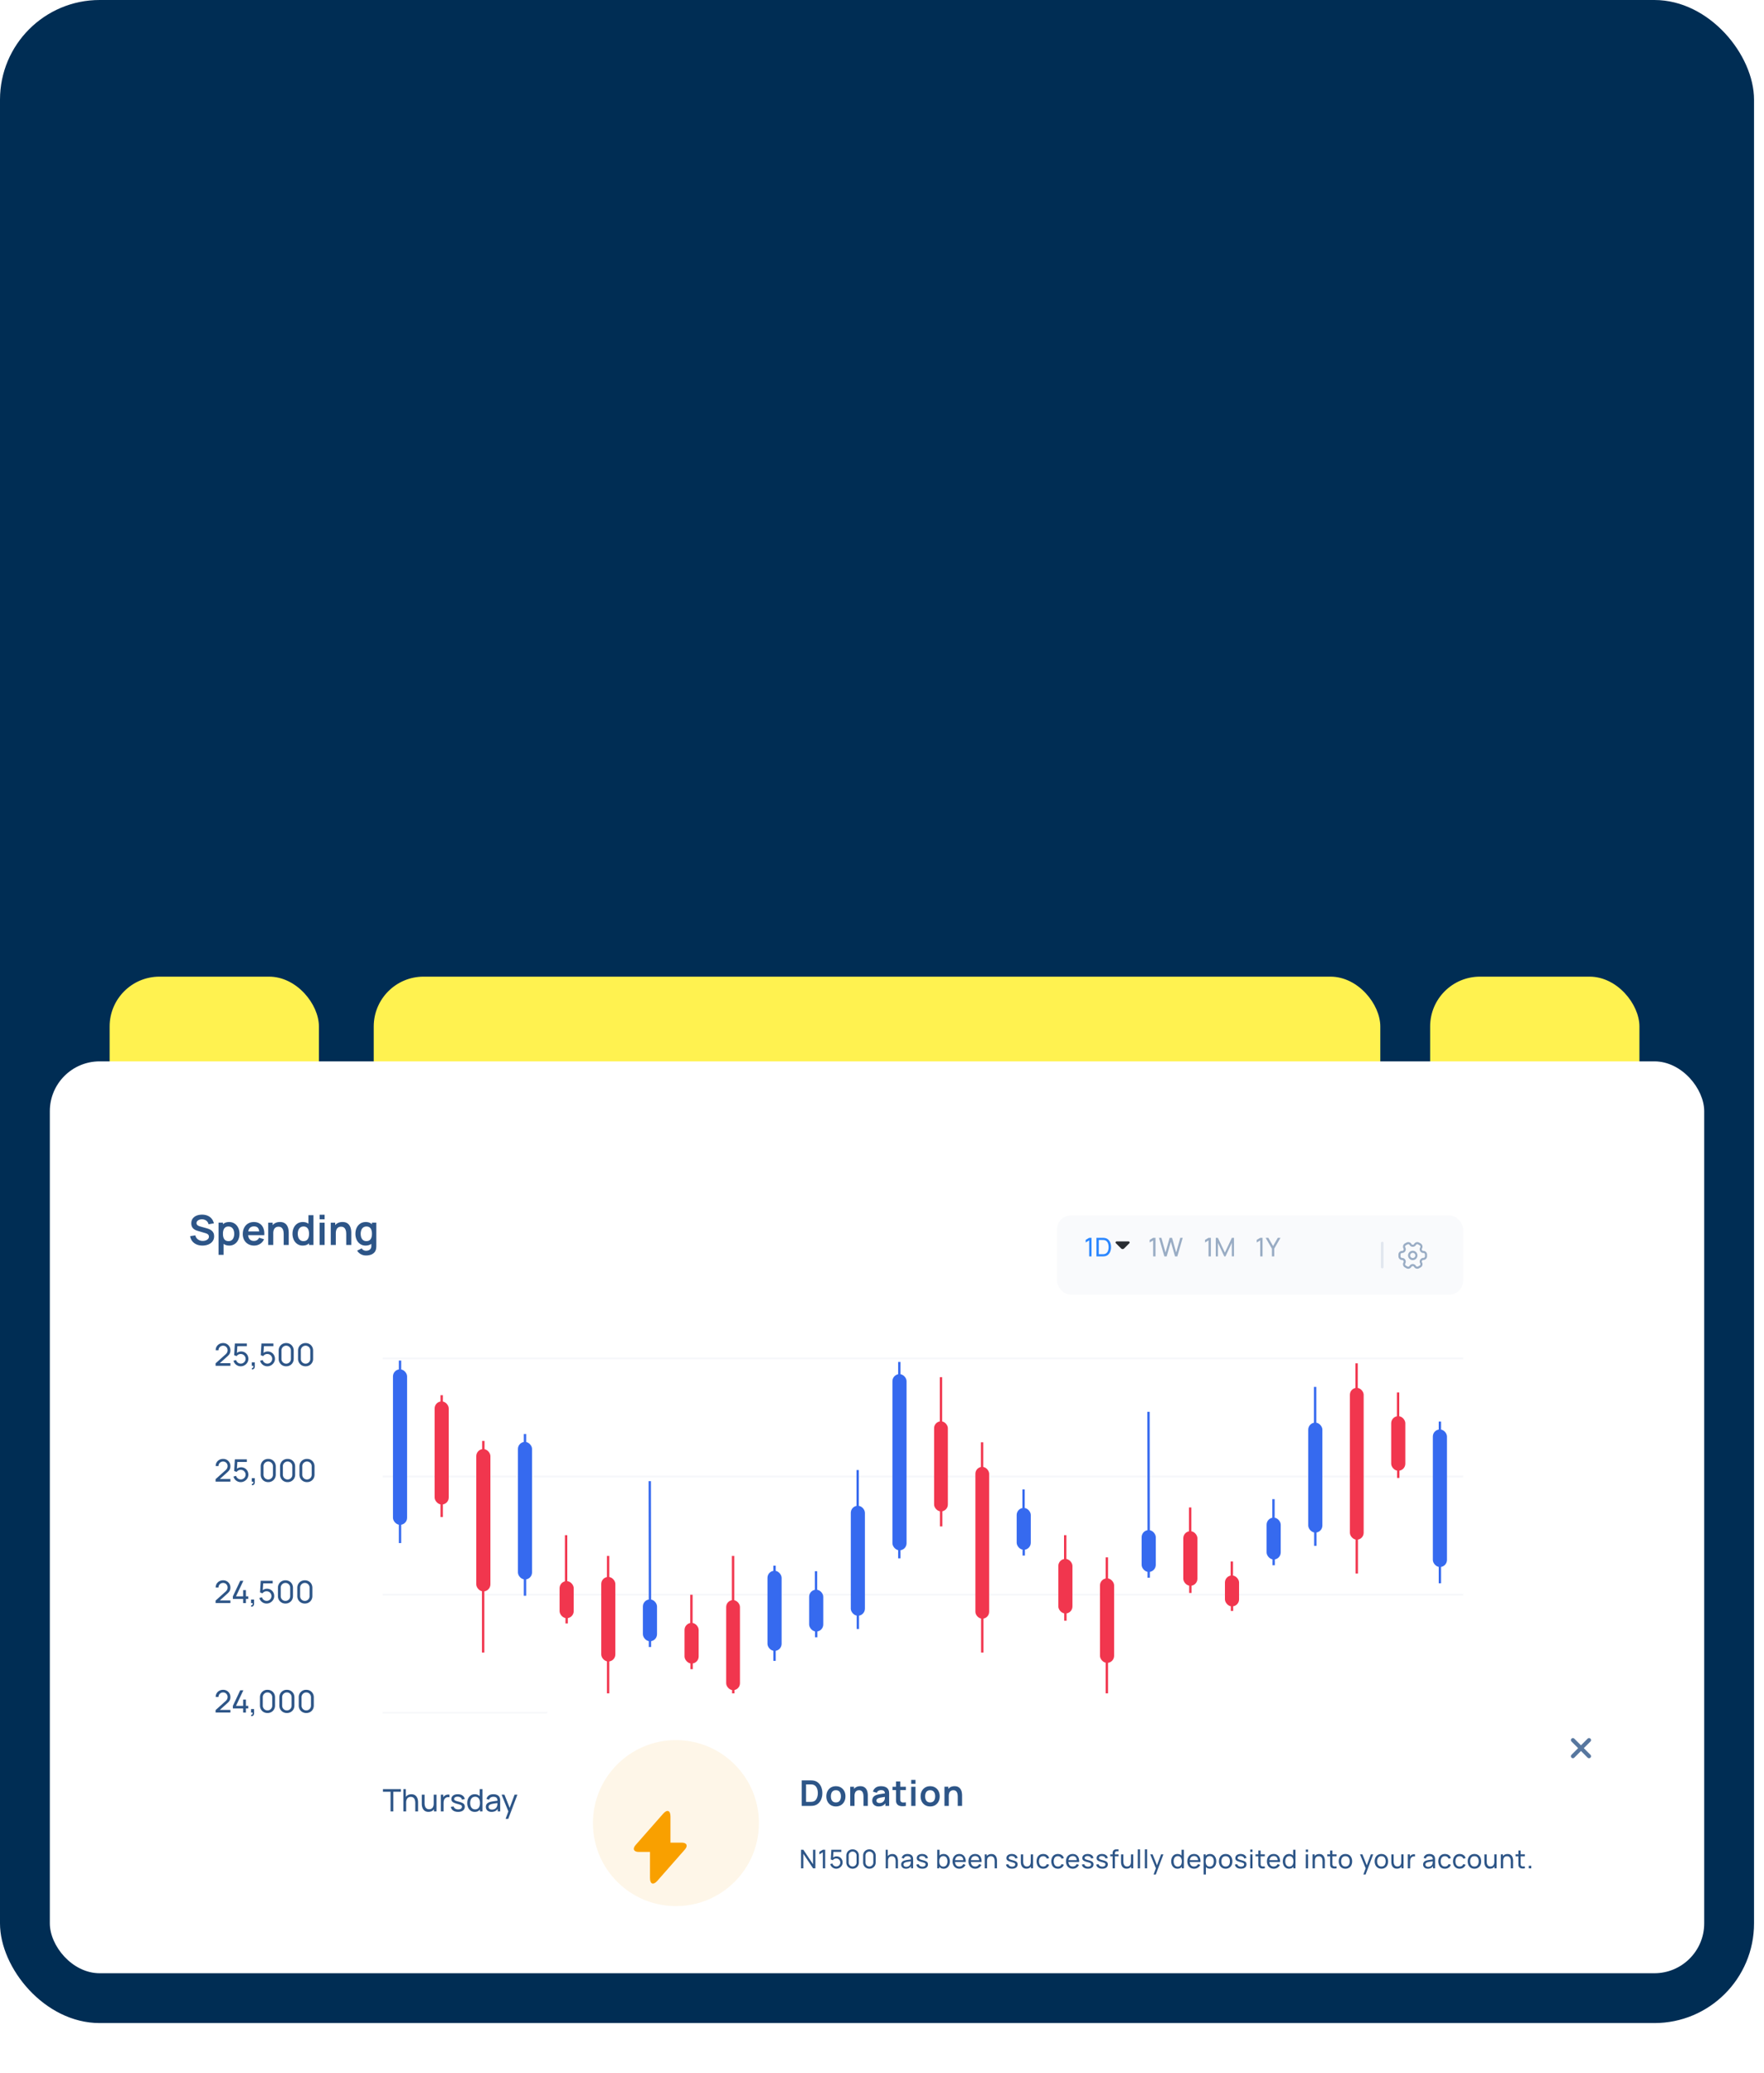 <svg width="354" height="416" fill="none" xmlns="http://www.w3.org/2000/svg"><rect width="352" height="406" rx="20" fill="#002D54"/><g filter="url(#a)"><rect x="22" y="196" width="42" height="183" rx="10" fill="#FFF250"/></g><g filter="url(#b)"><rect x="75" y="196" width="202" height="183" rx="10" fill="#FFF250"/></g><g filter="url(#c)"><rect x="287" y="196" width="42" height="183" rx="10" fill="#FFF250"/></g><g filter="url(#d)"><rect x="10" y="213" width="332" height="183" rx="10" fill="#fff"/></g><g filter="url(#e)"><rect x="25" y="227.016" width="286.567" height="155.368" rx="8.632" fill="#fff"/><path d="M40.629 249.968c-.437 0-.83-.076-1.181-.228a2.237 2.237 0 0 1-.862-.65 2.14 2.14 0 0 1-.427-1.011l1.036-.158c.088.354.27.627.543.82.276.194.594.291.953.291a1.8 1.8 0 0 0 .6-.1c.188-.066.34-.163.456-.29a.66.66 0 0 0 .178-.468.607.607 0 0 0-.041-.228.548.548 0 0 0-.124-.191.769.769 0 0 0-.207-.149 1.401 1.401 0 0 0-.29-.12l-1.542-.456a4.068 4.068 0 0 1-.43-.153 1.854 1.854 0 0 1-.436-.269 1.394 1.394 0 0 1-.335-.439 1.537 1.537 0 0 1-.129-.663c0-.384.097-.706.29-.966.197-.262.459-.458.788-.588.331-.13.698-.193 1.102-.191.408.003.773.074 1.093.212.32.135.589.333.804.592.216.26.368.573.456.941l-1.073.186a1.16 1.16 0 0 0-.257-.534 1.198 1.198 0 0 0-.46-.34 1.544 1.544 0 0 0-1.131-.033 1 1 0 0 0-.41.265.594.594 0 0 0-.153.406c0 .146.044.267.132.36a.972.972 0 0 0 .328.22c.132.053.266.097.401.133l1.07.298c.146.039.31.091.492.157.183.067.358.159.526.278.169.119.307.275.415.468.11.193.165.439.165.738 0 .309-.064.581-.194.816-.127.232-.3.425-.518.58a2.354 2.354 0 0 1-.75.348 3.287 3.287 0 0 1-.878.116Zm5.388 0c-.437 0-.803-.104-1.098-.311a1.903 1.903 0 0 1-.667-.845 3.117 3.117 0 0 1-.224-1.206c0-.45.075-.853.224-1.21.149-.356.367-.636.654-.841.29-.207.648-.31 1.073-.31.423 0 .789.103 1.098.31.312.205.554.485.725.841.172.354.257.757.257 1.21 0 .448-.084.85-.252 1.206a2.057 2.057 0 0 1-.713.845 1.88 1.88 0 0 1-1.077.311Zm-2.159 1.864v-6.463h.883v3.14h.124v3.323h-1.007Zm2.005-2.759c.26 0 .474-.065.642-.195.169-.13.293-.305.373-.526.083-.224.125-.472.125-.746 0-.27-.042-.516-.125-.737a1.136 1.136 0 0 0-.385-.531c-.174-.132-.395-.198-.663-.198-.254 0-.461.062-.621.186-.16.122-.28.293-.357.514a2.367 2.367 0 0 0-.111.766c0 .29.037.546.111.767.078.221.198.393.36.518.167.121.383.182.651.182Zm5.144.895a2.36 2.36 0 0 1-1.194-.294 2.094 2.094 0 0 1-.803-.816 2.465 2.465 0 0 1-.286-1.202c0-.489.094-.913.282-1.272.187-.362.448-.642.783-.841.334-.199.72-.298 1.16-.298.464 0 .857.109 1.18.327.326.215.568.521.726.916.157.395.216.86.178 1.396h-.99v-.365c-.003-.486-.089-.841-.257-1.065-.169-.223-.434-.335-.796-.335-.409 0-.712.127-.911.381-.2.251-.299.62-.299 1.106 0 .453.1.804.299 1.053.199.248.489.373.87.373.245 0 .457-.054.634-.162.18-.111.317-.269.414-.477l.986.299a1.995 1.995 0 0 1-.795.94c-.357.224-.75.336-1.181.336Zm-1.541-2.084v-.754h3.078v.754h-3.078Zm7.465 1.96v-2.155c0-.141-.01-.297-.03-.468a1.616 1.616 0 0 0-.136-.493.942.942 0 0 0-.315-.394c-.138-.102-.326-.153-.563-.153-.127 0-.253.021-.377.062a.865.865 0 0 0-.34.216c-.1.099-.18.237-.24.414-.061.174-.092.398-.092.671l-.592-.253c0-.381.073-.726.22-1.035.149-.31.367-.556.654-.738.287-.185.64-.277 1.06-.277.332 0 .606.055.821.165.216.111.387.252.514.423.127.171.22.353.282.547.06.193.099.377.116.551.019.171.029.311.029.418v2.499H56.93Zm-3.103 0v-4.475h.89v1.388h.12v3.087h-1.01Zm6.916.124a1.88 1.88 0 0 1-1.077-.311 2.057 2.057 0 0 1-.713-.845 2.785 2.785 0 0 1-.253-1.206c0-.453.085-.856.253-1.21a2.04 2.04 0 0 1 .725-.841c.312-.207.68-.31 1.102-.31.426 0 .782.103 1.07.31.29.205.509.485.658.841.149.357.224.76.224 1.21 0 .445-.075.847-.224 1.206-.15.356-.372.638-.667.845-.296.207-.662.311-1.098.311Zm.153-.895c.268 0 .484-.061.647-.182.165-.125.285-.297.36-.518.077-.221.116-.477.116-.767a2.29 2.29 0 0 0-.116-.766 1.045 1.045 0 0 0-.352-.514c-.16-.124-.367-.186-.622-.186-.268 0-.489.066-.663.198-.174.13-.302.307-.385.531a2.088 2.088 0 0 0-.124.737c0 .274.04.522.12.746.083.221.209.396.377.526s.383.195.642.195Zm1.123.771v-3.141h-.124v-2.826h1.007v5.967h-.883Zm2.127-5.154v-.916h.998v.916h-.998Zm0 5.154v-4.475h.998v4.475h-.998Zm5.334 0v-2.155c0-.141-.01-.297-.028-.468a1.616 1.616 0 0 0-.137-.493.942.942 0 0 0-.315-.394c-.138-.102-.326-.153-.564-.153-.127 0-.252.021-.377.062a.865.865 0 0 0-.34.216c-.099.099-.179.237-.24.414-.06.174-.09.398-.09.671l-.593-.253c0-.381.073-.726.22-1.035.148-.31.367-.556.654-.738.287-.185.64-.277 1.06-.277.332 0 .606.055.82.165.216.111.388.252.515.423.127.171.22.353.281.547.061.193.1.377.116.551.02.171.03.311.03.418v2.499h-1.011Zm-3.103 0v-4.475h.891v1.388h.12v3.087h-1.01Zm7.076 2.113c-.248 0-.487-.039-.716-.116a2.03 2.03 0 0 1-.613-.336 1.78 1.78 0 0 1-.448-.522l.92-.456a.816.816 0 0 0 .36.361c.158.08.325.12.502.12.207 0 .392-.038.555-.112a.821.821 0 0 0 .377-.323.915.915 0 0 0 .128-.531v-1.272h.125v-3.401h.874v4.69c0 .113-.006.221-.017.323a2.22 2.22 0 0 1-.045.307c-.067.29-.194.527-.382.712a1.73 1.73 0 0 1-.7.419 2.927 2.927 0 0 1-.92.137Zm-.086-1.989a1.88 1.88 0 0 1-1.078-.311 2.057 2.057 0 0 1-.712-.845 2.785 2.785 0 0 1-.253-1.206c0-.453.084-.856.253-1.21a2.04 2.04 0 0 1 .725-.841c.312-.207.68-.31 1.102-.31.425 0 .781.103 1.069.31.29.205.51.485.658.841.15.357.224.76.224 1.21 0 .445-.074.847-.224 1.206-.149.356-.371.638-.666.845-.296.207-.662.311-1.098.311Zm.153-.895c.268 0 .483-.061.646-.182.166-.125.286-.297.36-.518.078-.221.117-.477.117-.767a2.29 2.29 0 0 0-.116-.766 1.045 1.045 0 0 0-.353-.514c-.16-.124-.367-.186-.621-.186-.268 0-.489.066-.663.198-.174.13-.302.307-.385.531a2.086 2.086 0 0 0-.124.737c0 .274.04.522.12.746.083.221.208.396.377.526.168.13.382.195.642.195ZM43.264 274.098l.003-.497 1.986-1.786c.165-.15.276-.29.332-.423.058-.135.087-.272.087-.413a.926.926 0 0 0-.118-.466.882.882 0 0 0-.783-.451.922.922 0 0 0-.805.46.882.882 0 0 0-.115.454h-.565c0-.282.065-.531.195-.746.13-.218.308-.388.532-.51.226-.124.481-.186.767-.186.278 0 .526.064.746.192a1.428 1.428 0 0 1 .712 1.259c0 .195-.025.363-.075.506a1.224 1.224 0 0 1-.224.398c-.101.12-.229.249-.382.385l-1.65 1.483-.071-.187h2.402v.528h-2.974Zm5.04.097c-.23 0-.444-.048-.643-.143a1.53 1.53 0 0 1-.506-.392 1.528 1.528 0 0 1-.298-.578l.531-.143a.907.907 0 0 0 .199.383.963.963 0 0 0 .733.335.935.935 0 0 0 .491-.13.991.991 0 0 0 .348-.351.95.95 0 0 0 .128-.482.915.915 0 0 0-.134-.488.96.96 0 0 0-.833-.475.98.98 0 0 0-.836.422l-.49-.186.136-2.34h2.402v.525h-2.135l.246-.23-.115 1.874-.121-.159a1.361 1.361 0 0 1 .976-.416 1.427 1.427 0 0 1 1.267.724c.129.222.193.471.193.749 0 .275-.07.527-.211.755-.141.226-.329.407-.563.544a1.502 1.502 0 0 1-.764.202Zm2.22.603.034-.258c.087.006.152-.011.196-.05a.275.275 0 0 0 .084-.162.81.81 0 0 0 .006-.226h-.32v-.703h.609v.796c0 .217-.054.381-.162.491-.105.11-.254.147-.447.112Zm3.115-.603c-.23 0-.444-.048-.643-.143a1.53 1.53 0 0 1-.506-.392 1.528 1.528 0 0 1-.299-.578l.532-.143a.907.907 0 0 0 .199.383.964.964 0 0 0 .733.335.936.936 0 0 0 .491-.13.991.991 0 0 0 .348-.351.95.95 0 0 0 .127-.482.915.915 0 0 0-.133-.488.96.96 0 0 0-.833-.475.98.98 0 0 0-.836.422l-.49-.186.136-2.34h2.402v.525h-2.135l.246-.23-.115 1.874-.122-.159a1.361 1.361 0 0 1 .976-.416 1.427 1.427 0 0 1 1.268.724c.128.222.193.471.193.749 0 .275-.07.527-.212.755-.14.226-.328.407-.562.544a1.503 1.503 0 0 1-.765.202Zm3.792 0a1.53 1.53 0 0 1-.777-.196 1.49 1.49 0 0 1-.538-.538 1.53 1.53 0 0 1-.195-.776v-1.641c0-.29.065-.549.196-.777.132-.228.311-.407.537-.537a1.53 1.53 0 0 1 .777-.196c.29 0 .549.065.777.196.228.13.407.309.537.537.13.228.196.487.196.777v1.641c0 .29-.065.549-.196.776-.13.226-.31.405-.537.538a1.53 1.53 0 0 1-.777.196Zm0-.532a.918.918 0 0 0 .478-.127.965.965 0 0 0 .342-.342.927.927 0 0 0 .128-.478v-1.706a.92.92 0 0 0-.128-.479.965.965 0 0 0-.342-.342.918.918 0 0 0-.478-.127.929.929 0 0 0-.479.127.965.965 0 0 0-.341.342.92.92 0 0 0-.128.479v1.706c0 .174.043.333.128.478a.965.965 0 0 0 .341.342.929.929 0 0 0 .479.127Zm3.89.532a1.53 1.53 0 0 1-.777-.196 1.488 1.488 0 0 1-.537-.538 1.529 1.529 0 0 1-.196-.776v-1.641c0-.29.065-.549.196-.777.132-.228.312-.407.537-.537a1.53 1.53 0 0 1 .777-.196c.29 0 .55.065.777.196.228.13.407.309.538.537.13.228.195.487.195.777v1.641a1.457 1.457 0 0 1-.733 1.314 1.53 1.53 0 0 1-.777.196Zm0-.532a.918.918 0 0 0 .479-.127.965.965 0 0 0 .342-.342.928.928 0 0 0 .127-.478v-1.706a.921.921 0 0 0-.127-.479.965.965 0 0 0-.342-.342.918.918 0 0 0-.479-.127.929.929 0 0 0-.478.127.966.966 0 0 0-.342.342.921.921 0 0 0-.128.479v1.706c0 .174.043.333.128.478a.966.966 0 0 0 .342.342.929.929 0 0 0 .478.127ZM43.264 297.343l.003-.498 1.986-1.786c.165-.149.276-.29.332-.423.058-.135.087-.272.087-.413a.928.928 0 0 0-.118-.466.882.882 0 0 0-.783-.451.892.892 0 0 0-.476.128.882.882 0 0 0-.444.786h-.565a1.384 1.384 0 0 1 .727-1.256c.225-.124.481-.186.767-.186.278 0 .526.064.746.193a1.43 1.43 0 0 1 .712 1.258c0 .195-.025.364-.075.507a1.23 1.23 0 0 1-.224.397c-.101.12-.229.249-.382.386l-1.65 1.482-.071-.187h2.402v.529h-2.974Zm5.04.096c-.23 0-.444-.048-.643-.143a1.53 1.53 0 0 1-.506-.392 1.528 1.528 0 0 1-.298-.578l.531-.142a.903.903 0 0 0 .199.382.963.963 0 0 0 .733.335.935.935 0 0 0 .491-.13.991.991 0 0 0 .348-.351.948.948 0 0 0 .128-.482.915.915 0 0 0-.134-.488.96.96 0 0 0-.833-.475.98.98 0 0 0-.836.422l-.49-.186.136-2.34h2.402v.525h-2.135l.246-.23-.115 1.874-.121-.158a1.361 1.361 0 0 1 .976-.417 1.427 1.427 0 0 1 1.267.724c.129.222.193.471.193.749 0 .276-.07.527-.211.755-.141.226-.329.407-.563.544a1.492 1.492 0 0 1-.764.202Zm2.22.603.034-.258c.087.006.152-.011.196-.05a.275.275 0 0 0 .084-.161.818.818 0 0 0 .006-.227h-.32v-.703h.609v.796c0 .217-.054.381-.162.491-.105.11-.254.147-.447.112Zm3.302-.603a1.53 1.53 0 0 1-.777-.196 1.486 1.486 0 0 1-.538-.537 1.536 1.536 0 0 1-.195-.777v-1.641c0-.29.065-.549.195-.777.133-.228.312-.407.538-.537a1.53 1.53 0 0 1 .777-.196c.29 0 .549.065.777.196.228.13.407.309.537.537.13.228.196.487.196.777v1.641c0 .29-.065.549-.196.777-.13.225-.31.405-.537.537a1.53 1.53 0 0 1-.777.196Zm0-.531a.919.919 0 0 0 .478-.128.965.965 0 0 0 .342-.342.927.927 0 0 0 .128-.478v-1.706a.92.92 0 0 0-.128-.479.954.954 0 0 0-1.299-.341.954.954 0 0 0-.341.341.92.92 0 0 0-.128.479v1.706c0 .174.043.333.128.478a.965.965 0 0 0 .341.342.93.93 0 0 0 .479.128Zm3.89.531a1.53 1.53 0 0 1-.777-.196 1.486 1.486 0 0 1-.537-.537 1.536 1.536 0 0 1-.196-.777v-1.641c0-.29.065-.549.196-.777.132-.228.312-.407.537-.537a1.53 1.53 0 0 1 .777-.196c.29 0 .55.065.777.196.228.13.407.309.538.537.13.228.195.487.195.777v1.641a1.455 1.455 0 0 1-.733 1.314 1.53 1.53 0 0 1-.777.196Zm0-.531a.92.92 0 0 0 .479-.128.965.965 0 0 0 .341-.342.928.928 0 0 0 .128-.478v-1.706a.921.921 0 0 0-.128-.479.955.955 0 0 0-.82-.469.955.955 0 0 0-.82.469.921.921 0 0 0-.128.479v1.706c0 .174.043.333.128.478a.965.965 0 0 0 .342.342.93.93 0 0 0 .478.128Zm3.89.531a1.53 1.53 0 0 1-.776-.196 1.486 1.486 0 0 1-.538-.537 1.536 1.536 0 0 1-.196-.777v-1.641c0-.29.066-.549.196-.777.133-.228.312-.407.538-.537a1.53 1.53 0 0 1 .776-.196c.29 0 .55.065.777.196.228.13.407.309.538.537.13.228.196.487.196.777v1.641c0 .29-.066.549-.196.777-.13.225-.31.405-.538.537a1.53 1.53 0 0 1-.777.196Zm0-.531a.919.919 0 0 0 .479-.128.966.966 0 0 0 .342-.342.928.928 0 0 0 .127-.478v-1.706a.921.921 0 0 0-.127-.479.955.955 0 0 0-.82-.469.954.954 0 0 0-.82.469.92.92 0 0 0-.128.479v1.706c0 .174.042.333.127.478a.965.965 0 0 0 .342.342.93.93 0 0 0 .478.128ZM43.264 321.71l.003-.497 1.986-1.787c.165-.149.276-.29.332-.423.058-.134.087-.272.087-.413a.928.928 0 0 0-.118-.466.873.873 0 0 0-.323-.329.875.875 0 0 0-.46-.122.92.92 0 0 0-.805.46.882.882 0 0 0-.115.454h-.565a1.381 1.381 0 0 1 .727-1.255c.225-.125.481-.187.767-.187.278 0 .526.064.746.193a1.424 1.424 0 0 1 .712 1.258c0 .195-.025.364-.075.507a1.22 1.22 0 0 1-.224.397 3.837 3.837 0 0 1-.382.386l-1.65 1.482-.071-.186h2.402v.528h-2.974Zm5.528.003v-.824h-2.057v-.525l1.476-3.126h.628l-1.476 3.126h1.43v-1.258h.559v1.258h.466v.525h-.466v.824h-.56Zm1.586.696.034-.258c.087.006.153-.01.196-.05a.275.275 0 0 0 .084-.161.818.818 0 0 0 .006-.227h-.32v-.702h.61v.795c0 .218-.055.381-.162.491-.106.11-.255.147-.448.112Zm3.116-.603c-.23 0-.445-.048-.643-.143a1.54 1.54 0 0 1-.507-.391 1.542 1.542 0 0 1-.298-.578l.531-.143a.903.903 0 0 0 .199.382.963.963 0 0 0 .733.336.936.936 0 0 0 .491-.131.99.99 0 0 0 .348-.351.947.947 0 0 0 .128-.482.914.914 0 0 0-.134-.488.96.96 0 0 0-.833-.475.98.98 0 0 0-.836.423l-.49-.187.136-2.34h2.402v.525h-2.134l.245-.229-.115 1.873-.121-.158c.124-.133.272-.235.444-.308a1.436 1.436 0 0 1 1.8.615c.128.222.192.472.192.749 0 .276-.07.527-.211.755-.141.226-.329.407-.563.544a1.492 1.492 0 0 1-.764.202Zm3.791 0a1.53 1.53 0 0 1-.777-.196 1.479 1.479 0 0 1-.537-.537 1.536 1.536 0 0 1-.196-.777v-1.641c0-.29.065-.549.196-.777.132-.227.312-.407.537-.537a1.53 1.53 0 0 1 .777-.196c.29 0 .55.065.777.196.228.13.407.31.538.537.13.228.195.487.195.777v1.641c0 .29-.065.549-.195.777-.13.226-.31.405-.538.537a1.53 1.53 0 0 1-.777.196Zm0-.531a.92.92 0 0 0 .479-.128.932.932 0 0 0 .47-.82v-1.706a.915.915 0 0 0-.128-.478.965.965 0 0 0-.342-.342.92.92 0 0 0-.479-.128.93.93 0 0 0-.478.128.965.965 0 0 0-.342.342.915.915 0 0 0-.128.478v1.706a.932.932 0 0 0 .47.82.93.93 0 0 0 .478.128Zm3.89.531a1.53 1.53 0 0 1-.776-.196 1.479 1.479 0 0 1-.538-.537 1.536 1.536 0 0 1-.196-.777v-1.641c0-.29.066-.549.196-.777.133-.227.312-.407.538-.537a1.53 1.53 0 0 1 .776-.196c.29 0 .55.065.777.196.228.13.407.31.538.537.13.228.196.487.196.777v1.641c0 .29-.066.549-.196.777-.13.226-.31.405-.538.537a1.53 1.53 0 0 1-.776.196Zm0-.531a.919.919 0 0 0 .479-.128.932.932 0 0 0 .47-.82v-1.706a.915.915 0 0 0-.128-.478.966.966 0 0 0-.342-.342.919.919 0 0 0-.479-.128.93.93 0 0 0-.478.128.965.965 0 0 0-.342.342.914.914 0 0 0-.127.478v1.706a.93.93 0 0 0 .469.82.93.93 0 0 0 .478.128ZM43.264 343.684l.003-.497 1.986-1.787c.165-.149.276-.29.332-.422.058-.135.087-.273.087-.413a.926.926 0 0 0-.118-.466.882.882 0 0 0-.783-.451.922.922 0 0 0-.805.46.882.882 0 0 0-.115.454h-.565c0-.282.065-.531.195-.746.13-.218.308-.388.532-.51.226-.124.481-.186.767-.186.278 0 .526.064.746.192a1.428 1.428 0 0 1 .712 1.259c0 .195-.025.363-.075.506a1.224 1.224 0 0 1-.224.398c-.101.12-.229.249-.382.385l-1.65 1.483-.071-.187h2.402v.528h-2.974Zm5.528.004v-.824h-2.057v-.525l1.476-3.126h.628l-1.476 3.126h1.43v-1.259h.559v1.259h.466v.525h-.466v.824h-.56Zm1.586.696.034-.258c.087.006.153-.011.196-.05a.275.275 0 0 0 .084-.162.81.81 0 0 0 .006-.226h-.32v-.703h.61v.796c0 .217-.055.381-.162.491-.106.109-.255.147-.448.112Zm3.302-.603a1.54 1.54 0 0 1-.777-.196 1.49 1.49 0 0 1-.537-.538 1.53 1.53 0 0 1-.196-.776v-1.641c0-.29.065-.549.196-.777a1.459 1.459 0 0 1 1.314-.733c.29 0 .55.065.777.195.228.131.407.31.538.538.13.228.195.487.195.777v1.641a1.458 1.458 0 0 1-.733 1.314 1.54 1.54 0 0 1-.777.196Zm0-.532a.918.918 0 0 0 .479-.127.966.966 0 0 0 .342-.342.928.928 0 0 0 .127-.478v-1.706a.921.921 0 0 0-.127-.479.966.966 0 0 0-.342-.342.918.918 0 0 0-.479-.127.929.929 0 0 0-.478.127.965.965 0 0 0-.342.342.921.921 0 0 0-.127.479v1.706c0 .174.042.333.127.478a.965.965 0 0 0 .342.342.929.929 0 0 0 .478.127Zm3.89.532a1.54 1.54 0 0 1-.776-.196 1.49 1.49 0 0 1-.538-.538 1.53 1.53 0 0 1-.196-.776v-1.641c0-.29.066-.549.196-.777a1.459 1.459 0 0 1 1.315-.733c.29 0 .549.065.776.195.228.131.407.31.538.538.13.228.196.487.196.777v1.641c0 .29-.066.549-.196.776-.13.226-.31.405-.538.538a1.54 1.54 0 0 1-.776.196Zm0-.532a.918.918 0 0 0 .479-.127.965.965 0 0 0 .342-.342.927.927 0 0 0 .127-.478v-1.706a.92.92 0 0 0-.127-.479.965.965 0 0 0-.342-.342.918.918 0 0 0-.478-.127.929.929 0 0 0-.479.127.965.965 0 0 0-.342.342.92.92 0 0 0-.127.479v1.706c0 .174.042.333.127.478a.965.965 0 0 0 .342.342.929.929 0 0 0 .479.127Zm3.89.532a1.54 1.54 0 0 1-.776-.196 1.49 1.49 0 0 1-.538-.538 1.53 1.53 0 0 1-.195-.776v-1.641a1.459 1.459 0 0 1 1.51-1.51c.29 0 .549.065.777.195.227.131.407.31.537.538.13.228.196.487.196.777v1.641c0 .29-.065.549-.196.776-.13.226-.31.405-.537.538a1.54 1.54 0 0 1-.777.196Zm0-.532a.918.918 0 0 0 .48-.127.965.965 0 0 0 .341-.342.928.928 0 0 0 .127-.478v-1.706a.921.921 0 0 0-.127-.479.965.965 0 0 0-.342-.342.918.918 0 0 0-.478-.127.929.929 0 0 0-.479.127.966.966 0 0 0-.342.342.921.921 0 0 0-.127.479v1.706c0 .174.043.333.127.478a.966.966 0 0 0 .342.342.929.929 0 0 0 .479.127ZM78.377 363.525v-3.949H76.85v-.525h3.605v.525H78.93v3.949h-.553Zm4.963 0v-1.681c0-.159-.014-.312-.044-.46a1.15 1.15 0 0 0-.146-.394.754.754 0 0 0-.28-.28.862.862 0 0 0-.44-.102.967.967 0 0 0-.38.071.748.748 0 0 0-.288.211c-.081.096-.144.216-.19.361a1.749 1.749 0 0 0-.065.506l-.364-.112c0-.325.058-.603.174-.835.118-.235.283-.414.494-.538.214-.126.464-.19.752-.19.218 0 .403.035.556.103a1.1 1.1 0 0 1 .383.273c.101.112.18.239.239.38.058.138.098.28.121.425.025.143.037.279.037.407v1.855h-.559Zm-2.393 0v-4.474h.498v2.47h.062v2.004h-.56Zm5.034.087c-.215 0-.4-.034-.556-.102a1.116 1.116 0 0 1-.382-.274 1.345 1.345 0 0 1-.24-.379c-.057-.138-.099-.28-.124-.425a2.632 2.632 0 0 1-.034-.407v-1.856h.56v1.682c0 .157.014.309.043.456.029.147.078.28.146.398.07.118.164.211.28.28a.873.873 0 0 0 .44.102.985.985 0 0 0 .38-.071.776.776 0 0 0 .292-.212.984.984 0 0 0 .186-.36c.044-.145.066-.314.066-.506l.363.111c0 .324-.059.602-.177.836-.116.234-.28.415-.494.541-.211.124-.46.186-.749.186Zm1.119-.087v-.898h-.062v-2.458h.556v3.356H87.1Zm1.364 0v-3.356h.494v.811l-.08-.105c.039-.104.09-.199.151-.286a.935.935 0 0 1 .215-.214.935.935 0 0 1 .295-.162c.11-.037.222-.059.336-.065.114-.009.22-.001.32.021v.519a1.04 1.04 0 0 0-.382-.024.772.772 0 0 0-.386.152.828.828 0 0 0-.251.279c-.058.11-.099.229-.122.358a2.18 2.18 0 0 0-.034.388v1.684h-.556Zm3.465.091c-.4 0-.728-.088-.985-.262a1.1 1.1 0 0 1-.47-.736l.566-.09c.046.182.15.327.314.435.164.106.367.158.609.158.23 0 .41-.047.54-.143a.454.454 0 0 0 .196-.388.375.375 0 0 0-.065-.23c-.043-.06-.133-.116-.27-.168a6.562 6.562 0 0 0-.612-.186 3.803 3.803 0 0 1-.7-.246.895.895 0 0 1-.363-.295.731.731 0 0 1-.109-.407c0-.197.054-.369.162-.516.108-.149.258-.264.45-.345.195-.08.42-.121.678-.121.254 0 .482.041.683.121.201.081.363.196.485.345a.95.95 0 0 1 .22.516l-.565.103a.61.61 0 0 0-.26-.426c-.146-.104-.333-.158-.563-.165-.218-.008-.395.03-.532.115a.39.39 0 0 0-.202.345c0 .081.025.15.075.208a.735.735 0 0 0 .283.165c.138.052.34.111.603.177.296.075.529.157.699.246a.87.87 0 0 1 .366.31.826.826 0 0 1 .11.439c0 .323-.12.578-.358.764-.238.184-.567.277-.985.277Zm3.345.003c-.313 0-.581-.078-.805-.233a1.552 1.552 0 0 1-.519-.637 2.188 2.188 0 0 1-.18-.905c0-.335.06-.637.18-.904a1.51 1.51 0 0 1 .52-.631c.223-.155.49-.233.8-.233.318 0 .584.077.8.23.215.153.378.364.487.631.112.267.168.57.168.907 0 .334-.056.635-.168.905-.11.267-.272.479-.487.637-.216.155-.481.233-.796.233Zm.068-.507a.913.913 0 0 0 .556-.161.951.951 0 0 0 .32-.451c.071-.193.106-.411.106-.656 0-.248-.035-.467-.105-.655a.924.924 0 0 0-.317-.445.883.883 0 0 0-.544-.161.916.916 0 0 0-.566.168 1 1 0 0 0-.329.453c-.07.191-.106.404-.106.64 0 .239.037.454.11.647.072.19.18.341.325.453.147.112.33.168.55.168Zm.982.413v-2.47h-.062v-2.004h.556v4.474h-.494Zm2.319.094c-.25 0-.461-.046-.63-.137a.975.975 0 0 1-.383-.367.997.997 0 0 1-.127-.497c0-.176.033-.328.099-.457a.898.898 0 0 1 .286-.323 1.46 1.46 0 0 1 .438-.205c.16-.043.338-.081.534-.112.2-.033.4-.063.603-.09l.569-.078-.199.115c.006-.298-.054-.519-.18-.662-.125-.142-.34-.214-.647-.214a1.01 1.01 0 0 0-.534.14c-.151.091-.258.24-.32.447l-.525-.158c.08-.294.237-.525.469-.693.232-.168.538-.252.917-.252.304 0 .565.055.783.165.219.108.377.271.472.491.048.103.078.216.09.339.013.12.019.246.019.379v2.075h-.491v-.804l.115.074a1.37 1.37 0 0 1-.532.615c-.225.139-.5.209-.826.209Zm.084-.463c.199 0 .37-.036.516-.106a.993.993 0 0 0 .354-.283.923.923 0 0 0 .174-.385c.03-.104.047-.219.05-.345.004-.128.006-.227.006-.295l.192.084-.53.071c-.175.023-.34.048-.495.075a3.758 3.758 0 0 0-.42.09 1.342 1.342 0 0 0-.257.112.576.576 0 0 0-.193.177.536.536 0 0 0-.003.525.53.53 0 0 0 .217.202c.1.052.23.078.389.078Zm2.736 1.861.649-1.765.009.522-1.466-3.605h.581l1.15 2.9h-.199l1.078-2.9h.562L102 365.017h-.537Z" fill="#2D5587"/><path d="M120.82 363.525v-4.474h2.61v.553h-2.057v1.408h1.684v.553h-1.684v1.96h-.553Zm3.168 0v-3.356h.494v.811l-.081-.105c.039-.104.09-.199.152-.286a.947.947 0 0 1 .215-.214.931.931 0 0 1 .295-.162c.11-.037.222-.059.336-.065.114-.009.22-.001.32.021v.519a1.044 1.044 0 0 0-.383-.024.773.773 0 0 0-.385.152.827.827 0 0 0-.252.279 1.22 1.22 0 0 0-.121.358 2.162 2.162 0 0 0-.034.388v1.684h-.556Zm2.38-3.949v-.572h.553v.572h-.553Zm0 3.949v-3.356h.553v3.356h-.553Zm2.803.094c-.312 0-.581-.078-.804-.233a1.549 1.549 0 0 1-.519-.637 2.173 2.173 0 0 1-.181-.905c0-.335.06-.637.181-.904.122-.267.295-.477.519-.631.223-.155.49-.233.801-.233.317 0 .583.077.799.23.215.153.378.364.488.631.112.267.167.57.167.907 0 .334-.055.635-.167.905-.11.267-.273.479-.488.637-.216.155-.481.233-.796.233Zm.069-.507a.912.912 0 0 0 .556-.161.95.95 0 0 0 .32-.451c.07-.193.106-.411.106-.656 0-.248-.036-.467-.106-.655a.92.92 0 0 0-.317-.445.883.883 0 0 0-.544-.161.914.914 0 0 0-.565.168 1.004 1.004 0 0 0-.33.453c-.07.191-.105.404-.105.64 0 .239.036.454.108.647.073.19.182.341.327.453a.88.88 0 0 0 .55.168Zm.982.413v-2.47h-.063v-2.004h.557v4.474h-.494Zm2.318.094c-.25 0-.461-.046-.631-.137a.98.98 0 0 1-.382-.367.996.996 0 0 1-.127-.497.99.99 0 0 1 .099-.457.906.906 0 0 1 .286-.323c.122-.087.268-.155.438-.205.16-.043.338-.081.535-.112.199-.033.4-.063.603-.09l.568-.078-.199.115c.007-.298-.054-.519-.18-.662-.124-.142-.34-.214-.646-.214-.203 0-.381.047-.535.14-.151.091-.258.24-.32.447l-.525-.158a1.23 1.23 0 0 1 .469-.693c.232-.168.538-.252.917-.252.305 0 .566.055.783.165.22.108.377.271.472.491.048.103.078.216.09.339.013.12.019.246.019.379v2.075h-.491v-.804l.115.074a1.365 1.365 0 0 1-.531.615c-.226.139-.502.209-.827.209Zm.084-.463c.199 0 .371-.036.516-.106a.993.993 0 0 0 .354-.283.925.925 0 0 0 .174-.385c.031-.104.048-.219.05-.345a10.2 10.2 0 0 0 .006-.295l.193.084-.532.071c-.174.023-.338.048-.494.075a3.753 3.753 0 0 0-.419.09 1.35 1.35 0 0 0-.258.112.576.576 0 0 0-.193.177.464.464 0 0 0-.071.264.54.54 0 0 0 .068.261c.048.083.12.15.218.202a.836.836 0 0 0 .388.078Zm2.736 1.861.649-1.765.01.522-1.467-3.605h.581l1.15 2.9h-.199l1.078-2.9h.563l-1.827 4.848h-.538ZM156.003 363.619a2.18 2.18 0 0 1-.858-.162 1.638 1.638 0 0 1-.627-.46 1.544 1.544 0 0 1-.321-.711l.572-.091c.073.282.223.503.451.662.23.158.5.236.811.236.201 0 .382-.031.544-.093a.915.915 0 0 0 .388-.273.65.65 0 0 0 .143-.42.564.564 0 0 0-.193-.438.805.805 0 0 0-.199-.13 1.328 1.328 0 0 0-.233-.087l-1.14-.339a2.417 2.417 0 0 1-.36-.14 1.311 1.311 0 0 1-.311-.214.986.986 0 0 1-.218-.311 1.061 1.061 0 0 1-.08-.432c0-.265.068-.491.205-.677.138-.189.326-.333.562-.432.236-.1.502-.148.799-.146.3.002.568.056.804.161.239.104.435.253.591.448.157.194.263.428.317.699l-.588.102a1.031 1.031 0 0 0-.605-.773 1.284 1.284 0 0 0-.526-.112 1.26 1.26 0 0 0-.494.087.854.854 0 0 0-.351.252.556.556 0 0 0-.13.366.47.47 0 0 0 .118.333.87.87 0 0 0 .289.199c.116.047.229.087.338.118l.852.245c.097.027.209.064.335.112.129.048.253.115.373.202.12.085.22.199.299.342.078.141.118.319.118.534 0 .216-.044.407-.131.575a1.193 1.193 0 0 1-.357.423 1.677 1.677 0 0 1-.535.254c-.203.061-.42.091-.652.091Zm3.281 0c-.251 0-.461-.046-.631-.137a.973.973 0 0 1-.382-.367.997.997 0 0 1-.128-.497c0-.176.033-.328.1-.457a.893.893 0 0 1 .285-.323c.123-.087.269-.155.439-.205a5.07 5.07 0 0 1 .534-.112c.199-.033.4-.063.603-.09l.568-.078-.198.115c.006-.298-.054-.519-.181-.662-.124-.142-.339-.214-.646-.214-.203 0-.381.047-.534.14-.152.091-.258.24-.32.447l-.526-.158a1.23 1.23 0 0 1 .47-.693c.232-.168.537-.252.916-.252.305 0 .566.055.783.165.22.108.377.271.473.491.047.103.077.216.09.339.012.12.018.246.018.379v2.075h-.491v-.804l.115.074a1.365 1.365 0 0 1-.531.615c-.226.139-.501.209-.826.209Zm.083-.463c.199 0 .371-.036.516-.106a.993.993 0 0 0 .354-.283.9.9 0 0 0 .174-.385c.032-.104.048-.219.05-.345a10.2 10.2 0 0 0 .006-.295l.193.084-.531.071c-.174.023-.339.048-.494.075a3.725 3.725 0 0 0-.42.09 1.35 1.35 0 0 0-.258.112.572.572 0 0 0-.192.177.456.456 0 0 0-.072.264.54.54 0 0 0 .068.261c.048.083.121.15.218.202a.836.836 0 0 0 .388.078Zm4.332.369a2.47 2.47 0 0 1-.59.047 1.313 1.313 0 0 1-.516-.115.739.739 0 0 1-.345-.336.991.991 0 0 1-.109-.4 15.998 15.998 0 0 1-.006-.463v-3.021h.553v2.996c0 .136.001.253.003.351a.565.565 0 0 0 .065.252c.075.132.193.21.355.233.163.022.36.016.59-.019v.475Zm-2.247-2.899v-.457h2.247v.457h-2.247Zm4.202 2.986c-.215 0-.4-.034-.556-.102a1.113 1.113 0 0 1-.382-.274 1.333 1.333 0 0 1-.239-.379c-.058-.138-.1-.28-.125-.425a2.733 2.733 0 0 1-.034-.407v-1.856h.56v1.682c0 .157.014.309.043.456.029.147.078.28.146.398a.799.799 0 0 0 .28.28.872.872 0 0 0 .441.102.984.984 0 0 0 .379-.071.777.777 0 0 0 .292-.212.99.99 0 0 0 .187-.36c.043-.145.065-.314.065-.506l.363.111c0 .324-.059.602-.177.836a1.26 1.26 0 0 1-.494.541 1.453 1.453 0 0 1-.749.186Zm1.119-.087v-.898h-.062v-2.458h.556v3.356h-.494Zm1.364 0v-3.356h.494v.811l-.081-.105c.04-.104.091-.199.153-.286a.924.924 0 0 1 .214-.214.931.931 0 0 1 .295-.162c.11-.037.222-.059.336-.065.114-.009.22-.001.32.021v.519a1.039 1.039 0 0 0-.382-.024.773.773 0 0 0-.386.152.834.834 0 0 0-.251.279c-.058.11-.099.229-.121.358a2.162 2.162 0 0 0-.035.388v1.684h-.556Zm3.575.094c-.312 0-.581-.078-.804-.233a1.549 1.549 0 0 1-.519-.637 2.173 2.173 0 0 1-.181-.905c0-.335.06-.637.181-.904.122-.267.295-.477.519-.631.223-.155.49-.233.801-.233.317 0 .583.077.799.23.215.153.378.364.488.631.112.267.167.57.167.907 0 .334-.055.635-.167.905-.11.267-.273.479-.488.637-.216.155-.481.233-.796.233Zm.069-.507a.914.914 0 0 0 .556-.161.95.95 0 0 0 .32-.451c.07-.193.106-.411.106-.656 0-.248-.036-.467-.106-.655a.92.92 0 0 0-.317-.445.883.883 0 0 0-.544-.161.914.914 0 0 0-.565.168 1.004 1.004 0 0 0-.33.453c-.07.191-.105.404-.105.64 0 .239.036.454.108.647.073.19.182.341.327.453a.88.88 0 0 0 .55.168Zm.982.413v-2.47h-.063v-2.004h.557v4.474h-.494Zm2.318.094c-.25 0-.461-.046-.631-.137a.98.98 0 0 1-.382-.367.996.996 0 0 1-.127-.497.99.99 0 0 1 .099-.457.906.906 0 0 1 .286-.323c.122-.087.268-.155.438-.205.16-.043.338-.081.535-.112.199-.033.4-.063.603-.09l.568-.078-.199.115c.007-.298-.054-.519-.18-.662-.124-.142-.34-.214-.646-.214-.203 0-.381.047-.535.14-.151.091-.258.24-.32.447l-.525-.158a1.23 1.23 0 0 1 .469-.693c.232-.168.538-.252.917-.252.305 0 .566.055.783.165.22.108.377.271.472.491.048.103.078.216.09.339.013.12.019.246.019.379v2.075h-.491v-.804l.115.074a1.365 1.365 0 0 1-.531.615c-.226.139-.502.209-.827.209Zm.084-.463c.199 0 .371-.036.516-.106a.993.993 0 0 0 .354-.283.925.925 0 0 0 .174-.385c.031-.104.048-.219.05-.345a10.2 10.2 0 0 0 .006-.295l.193.084-.532.071c-.174.023-.338.048-.494.075a3.753 3.753 0 0 0-.419.09 1.35 1.35 0 0 0-.258.112.576.576 0 0 0-.193.177.464.464 0 0 0-.071.264.54.54 0 0 0 .068.261c.048.083.12.15.218.202a.836.836 0 0 0 .388.078Zm2.736 1.861.649-1.765.01.522-1.467-3.605h.581l1.15 2.9h-.199l1.078-2.9h.563l-1.827 4.848h-.538ZM198.599 363.619a2.18 2.18 0 0 1-.858-.162 1.641 1.641 0 0 1-.628-.46 1.553 1.553 0 0 1-.32-.711l.572-.091c.072.282.223.503.451.662.229.158.5.236.811.236.2 0 .382-.031.543-.093a.918.918 0 0 0 .389-.273.65.65 0 0 0 .143-.42.564.564 0 0 0-.193-.438.805.805 0 0 0-.199-.13 1.328 1.328 0 0 0-.233-.087l-1.14-.339a2.387 2.387 0 0 1-.361-.14 1.305 1.305 0 0 1-.31-.214.97.97 0 0 1-.218-.311 1.06 1.06 0 0 1-.081-.432c0-.265.069-.491.205-.677a1.31 1.31 0 0 1 .563-.432c.236-.1.502-.148.798-.146.301.002.569.056.805.161a1.525 1.525 0 0 1 .907 1.147l-.587.102a.98.98 0 0 0-.208-.469 1.034 1.034 0 0 0-.398-.304 1.276 1.276 0 0 0-.525-.112 1.26 1.26 0 0 0-.494.087.854.854 0 0 0-.351.252.557.557 0 0 0-.131.366c0 .137.04.248.118.333a.892.892 0 0 0 .289.199c.116.047.229.087.339.118l.852.245c.097.027.209.064.335.112.129.048.253.115.373.202.12.085.22.199.298.342.079.141.118.319.118.534 0 .216-.043.407-.13.575a1.193 1.193 0 0 1-.357.423 1.687 1.687 0 0 1-.535.254c-.203.061-.42.091-.652.091Zm3.6-.007a1.38 1.38 0 0 1-.556-.102 1.113 1.113 0 0 1-.382-.274 1.333 1.333 0 0 1-.239-.379c-.058-.138-.1-.28-.125-.425a2.606 2.606 0 0 1-.034-.407v-1.856h.559v1.682c0 .157.015.309.044.456.029.147.078.28.146.398a.79.79 0 0 0 .28.28.872.872 0 0 0 .441.102.984.984 0 0 0 .379-.071.777.777 0 0 0 .292-.212.99.99 0 0 0 .187-.36c.043-.145.065-.314.065-.506l.363.111c0 .324-.059.602-.177.836a1.26 1.26 0 0 1-.494.541 1.453 1.453 0 0 1-.749.186Zm1.119-.087v-.898h-.062v-2.458h.556v3.356h-.494Zm3.754 0v-1.681c0-.159-.015-.312-.044-.46a1.16 1.16 0 0 0-.146-.394.752.752 0 0 0-.28-.28.862.862 0 0 0-.441-.102.966.966 0 0 0-.379.071.749.749 0 0 0-.289.211 1.039 1.039 0 0 0-.19.361 1.767 1.767 0 0 0-.065.506l-.363-.112c0-.325.058-.603.174-.835.118-.235.282-.414.494-.538.213-.126.464-.19.752-.19.217 0 .403.035.556.103.153.068.281.159.382.273.102.112.181.239.239.38.058.138.099.28.122.425.024.143.037.279.037.407v1.855h-.559Zm-2.393 0v-3.356h.497v.898h.062v2.458h-.559Zm5.047.094c-.313 0-.581-.078-.805-.233a1.549 1.549 0 0 1-.519-.637 2.19 2.19 0 0 1-.18-.905c0-.335.06-.637.18-.904.122-.267.295-.477.519-.631.224-.155.491-.233.802-.233.317 0 .583.077.798.23.216.153.378.364.488.631.112.267.168.57.168.907 0 .334-.056.635-.168.905-.11.267-.272.479-.488.637-.215.155-.48.233-.795.233Zm.068-.507a.912.912 0 0 0 .556-.161.958.958 0 0 0 .321-.451c.07-.193.105-.411.105-.656 0-.248-.035-.467-.105-.655a.927.927 0 0 0-.317-.445.885.885 0 0 0-.544-.161.917.917 0 0 0-.566.168.995.995 0 0 0-.329.453 1.824 1.824 0 0 0-.106.64c0 .239.036.454.109.647.072.19.181.341.326.453a.882.882 0 0 0 .55.168Zm.982.413v-2.47h-.062v-2.004h.556v4.474h-.494Zm2.319.094c-.251 0-.461-.046-.631-.137a.973.973 0 0 1-.382-.367.997.997 0 0 1-.128-.497.99.99 0 0 1 .1-.457.887.887 0 0 1 .286-.323c.122-.087.268-.155.438-.205.159-.043.338-.081.534-.112.199-.033.4-.063.603-.09l.569-.078-.199.115c.006-.298-.054-.519-.18-.662-.125-.142-.34-.214-.647-.214-.203 0-.381.047-.534.14-.151.091-.258.24-.32.447l-.525-.158c.08-.294.237-.525.469-.693.232-.168.537-.252.917-.252.304 0 .565.055.783.165a.957.957 0 0 1 .472.491c.048.103.078.216.09.339.012.12.019.246.019.379v2.075h-.491v-.804l.115.074a1.373 1.373 0 0 1-.532.615c-.225.139-.501.209-.826.209Zm.084-.463c.199 0 .371-.036.516-.106a.993.993 0 0 0 .354-.283.925.925 0 0 0 .174-.385c.031-.104.047-.219.049-.345a7.93 7.93 0 0 0 .007-.295l.192.084-.531.071c-.174.023-.339.048-.494.075a3.823 3.823 0 0 0-.42.09 1.315 1.315 0 0 0-.257.112.576.576 0 0 0-.193.177.53.53 0 0 0-.003.525c.047.083.12.15.217.202a.84.84 0 0 0 .389.078Zm2.736 1.861.649-1.765.009.522-1.466-3.605h.581l1.149 2.9h-.198l1.078-2.9h.562l-1.827 4.848h-.537ZM234.606 363.525v-4.474h.503l1.691 3.564 1.681-3.564h.509v4.471h-.525v-3.256l-1.519 3.259h-.295l-1.52-3.259v3.259h-.525Zm6.685.094c-.333 0-.621-.076-.864-.227a1.509 1.509 0 0 1-.556-.628 2.078 2.078 0 0 1-.196-.92c0-.352.067-.661.199-.926.133-.265.32-.471.563-.618.242-.149.527-.224.854-.224.336 0 .625.076.867.227.242.149.428.357.556.625.131.265.196.57.196.916 0 .35-.065.659-.196.926a1.5 1.5 0 0 1-.559.625c-.242.149-.53.224-.864.224Zm0-.526c.348 0 .607-.116.777-.348.17-.232.255-.532.255-.901 0-.379-.086-.68-.258-.904-.172-.226-.43-.339-.774-.339a.984.984 0 0 0-.578.159.952.952 0 0 0-.339.438 1.742 1.742 0 0 0-.111.646c0 .377.087.68.261.908.174.228.429.341.767.341Zm4.693.432v-1.681c0-.159-.015-.312-.044-.46a1.14 1.14 0 0 0-.146-.394.75.75 0 0 0-.279-.28.866.866 0 0 0-.442-.102.966.966 0 0 0-.379.071.749.749 0 0 0-.289.211 1.021 1.021 0 0 0-.189.361 1.73 1.73 0 0 0-.066.506l-.363-.112c0-.325.058-.603.174-.835.118-.235.283-.414.494-.538.213-.126.464-.19.752-.19.217 0 .403.035.556.103.153.068.281.159.382.273.102.112.182.239.24.38.058.138.098.28.121.425.025.143.037.279.037.407v1.855h-.559Zm-2.393 0v-3.356h.497v.898h.062v2.458h-.559Zm5.047.094c-.313 0-.581-.078-.805-.233a1.564 1.564 0 0 1-.519-.637 2.19 2.19 0 0 1-.18-.905c0-.335.06-.637.18-.904a1.52 1.52 0 0 1 .519-.631c.224-.155.491-.233.802-.233.317 0 .583.077.799.23.215.153.378.364.487.631.112.267.168.57.168.907 0 .334-.056.635-.168.905a1.452 1.452 0 0 1-.487.637c-.216.155-.481.233-.796.233Zm.068-.507a.915.915 0 0 0 .557-.161.956.956 0 0 0 .32-.451c.07-.193.105-.411.105-.656 0-.248-.035-.467-.105-.655a.927.927 0 0 0-.317-.445.883.883 0 0 0-.544-.161.919.919 0 0 0-.566.168 1.002 1.002 0 0 0-.329.453c-.07.191-.106.404-.106.64 0 .239.037.454.109.647.073.19.181.341.326.453a.884.884 0 0 0 .55.168Zm.982.413v-2.47h-.062v-2.004h.556v4.474h-.494Zm2.319.094c-.251 0-.461-.046-.631-.137a.973.973 0 0 1-.382-.367.996.996 0 0 1-.127-.497.99.99 0 0 1 .099-.457.896.896 0 0 1 .286-.323c.122-.087.268-.155.438-.205.16-.043.338-.081.535-.112.198-.033.399-.063.602-.09l.569-.078-.199.115c.006-.298-.054-.519-.18-.662-.124-.142-.34-.214-.646-.214-.203 0-.382.047-.535.14-.151.091-.258.24-.32.447l-.525-.158a1.23 1.23 0 0 1 .469-.693c.232-.168.538-.252.917-.252.304 0 .565.055.783.165a.957.957 0 0 1 .472.491c.048.103.078.216.09.339.013.12.019.246.019.379v2.075h-.491v-.804l.115.074a1.371 1.371 0 0 1-.531.615c-.226.139-.502.209-.827.209Zm.084-.463c.199 0 .371-.036.516-.106a.993.993 0 0 0 .354-.283.925.925 0 0 0 .174-.385c.031-.104.048-.219.05-.345a10.2 10.2 0 0 0 .006-.295l.193.084-.532.071c-.174.023-.338.048-.494.075a3.753 3.753 0 0 0-.419.09 1.324 1.324 0 0 0-.258.112.576.576 0 0 0-.193.177.456.456 0 0 0-.071.264.53.53 0 0 0 .068.261c.048.083.12.15.217.202a.84.84 0 0 0 .389.078Zm2.736 1.861.649-1.765.01.522-1.467-3.605h.581l1.15 2.9h-.199l1.078-2.9h.562l-1.827 4.848h-.537ZM275.354 363.525v-3.949h-1.525v-.525h3.604v.525h-1.525v3.949h-.554Zm3.539.087c-.216 0-.401-.034-.557-.102a1.123 1.123 0 0 1-.382-.274 1.356 1.356 0 0 1-.239-.379c-.058-.138-.1-.28-.124-.425a2.613 2.613 0 0 1-.035-.407v-1.856h.56v1.682c0 .157.014.309.043.456.029.147.078.28.146.398a.799.799 0 0 0 .28.28.872.872 0 0 0 .441.102.984.984 0 0 0 .379-.071.77.77 0 0 0 .292-.212.99.99 0 0 0 .187-.36c.043-.145.065-.314.065-.506l.364.111c0 .324-.059.602-.178.836a1.26 1.26 0 0 1-.494.541 1.452 1.452 0 0 1-.748.186Zm1.118-.087v-.898h-.062v-2.458h.556v3.356h-.494Zm2.818.094a1.67 1.67 0 0 1-.863-.218 1.522 1.522 0 0 1-.572-.612 1.965 1.965 0 0 1-.205-.92c0-.366.067-.683.202-.951.134-.269.322-.476.562-.621.243-.147.526-.221.852-.221.337 0 .624.078.86.233.239.156.417.377.535.665.12.288.172.631.155 1.029h-.559v-.199c-.006-.412-.09-.72-.252-.923-.161-.205-.402-.308-.721-.308-.342 0-.602.11-.78.33-.178.219-.267.534-.267.944 0 .396.089.703.267.92.178.218.432.326.762.326.221 0 .414-.05.578-.152.163-.101.292-.247.385-.438l.531.183c-.13.297-.327.527-.59.69a1.634 1.634 0 0 1-.88.243Zm-1.239-1.616v-.445h2.479v.445h-2.479Zm4.725 1.613c-.4 0-.728-.088-.985-.262a1.1 1.1 0 0 1-.469-.736l.565-.09c.046.182.15.327.314.435a1.1 1.1 0 0 0 .609.158c.23 0 .41-.047.541-.143a.455.455 0 0 0 .195-.388.371.371 0 0 0-.065-.23c-.043-.06-.133-.116-.27-.168a6.632 6.632 0 0 0-.612-.186 3.756 3.756 0 0 1-.699-.246.893.893 0 0 1-.364-.295.727.727 0 0 1-.109-.407c0-.197.054-.369.162-.516.108-.149.258-.264.45-.345.195-.08.421-.121.678-.121.255 0 .482.041.683.121.201.081.363.196.485.345a.954.954 0 0 1 .221.516l-.566.103a.61.61 0 0 0-.261-.426c-.145-.104-.332-.158-.562-.165-.218-.008-.395.03-.532.115a.392.392 0 0 0-.202.345c0 .081.025.15.075.208a.735.735 0 0 0 .283.165c.139.052.34.111.603.177.296.075.529.157.699.246.172.087.294.19.366.31a.822.822 0 0 1 .109.439c0 .323-.119.578-.357.764-.238.184-.567.277-.985.277Zm3.345.003c-.313 0-.581-.078-.805-.233a1.556 1.556 0 0 1-.519-.637 2.19 2.19 0 0 1-.18-.905c0-.335.06-.637.18-.904.123-.267.295-.477.519-.631.224-.155.491-.233.802-.233.317 0 .583.077.799.23.215.153.378.364.487.631.112.267.168.57.168.907 0 .334-.056.635-.168.905a1.452 1.452 0 0 1-.487.637c-.216.155-.481.233-.796.233Zm.068-.507a.915.915 0 0 0 .557-.161.956.956 0 0 0 .32-.451c.07-.193.105-.411.105-.656 0-.248-.035-.467-.105-.655a.927.927 0 0 0-.317-.445.883.883 0 0 0-.544-.161.919.919 0 0 0-.566.168 1.002 1.002 0 0 0-.329.453c-.07.191-.106.404-.106.64 0 .239.037.454.109.647.073.19.181.341.326.453a.882.882 0 0 0 .55.168Zm.982.413v-2.47h-.062v-2.004h.556v4.474h-.494Zm2.319.094c-.251 0-.461-.046-.631-.137a.973.973 0 0 1-.382-.367.996.996 0 0 1-.127-.497.99.99 0 0 1 .099-.457.896.896 0 0 1 .286-.323c.122-.087.268-.155.438-.205.159-.043.338-.081.534-.112.199-.033.4-.063.603-.09l.569-.078-.199.115c.006-.298-.054-.519-.18-.662-.124-.142-.34-.214-.647-.214-.203 0-.381.047-.534.14-.151.091-.258.24-.32.447l-.525-.158a1.23 1.23 0 0 1 .469-.693c.232-.168.538-.252.917-.252.304 0 .565.055.783.165a.957.957 0 0 1 .472.491c.048.103.078.216.09.339.013.12.019.246.019.379v2.075h-.491v-.804l.115.074a1.373 1.373 0 0 1-.532.615c-.225.139-.501.209-.826.209Zm.084-.463c.199 0 .371-.036.516-.106a.993.993 0 0 0 .354-.283.925.925 0 0 0 .174-.385c.031-.104.048-.219.05-.345a10.2 10.2 0 0 0 .006-.295l.192.084-.531.071c-.174.023-.339.048-.494.075a3.753 3.753 0 0 0-.419.09 1.298 1.298 0 0 0-.258.112.576.576 0 0 0-.193.177.456.456 0 0 0-.071.264.53.53 0 0 0 .068.261c.048.083.12.15.217.202a.84.84 0 0 0 .389.078Zm2.736 1.861.649-1.765.009.522-1.466-3.605h.581l1.15 2.9h-.199l1.078-2.9h.562l-1.827 4.848h-.537Z" fill="#D5DDE7"/><path d="M76.79 343.719h216.823M76.79 320.019h216.823M76.79 296.32h216.823M76.79 272.617h216.823" stroke="#D5DDE7" stroke-opacity=".22" stroke-width=".345"/><path d="M80.278 273.28v2.283M80.278 305.25v4.187" stroke="#366AEF" stroke-width=".472" stroke-linecap="square"/><rect x="78.861" y="274.803" width="2.835" height="31.209" rx="1.417" fill="#366AEF"/><path d="M88.637 280.233v1.514M88.637 301.436v2.775" stroke="#F1364E" stroke-width=".472" stroke-linecap="square"/><rect x="87.22" y="281.241" width="2.835" height="20.696" rx="1.417" fill="#F1364E"/><path d="M96.996 289.41v2.09M96.96 318.613v12.794" stroke="#F1364E" stroke-width=".472" stroke-linecap="square"/><rect x="95.579" y="290.805" width="2.835" height="28.568" rx="1.417" fill="#F1364E"/><path d="M105.354 288.022v2.019M105.354 316.301v3.703" stroke="#366AEF" stroke-width=".472" stroke-linecap="square"/><rect x="103.937" y="289.369" width="2.835" height="27.608" rx="1.417" fill="#366AEF"/><path d="M288.96 285.52v2.019M288.96 313.801v3.703" stroke="#366AEF" stroke-width=".472" stroke-linecap="square"/><rect x="287.543" y="286.867" width="2.835" height="27.608" rx="1.417" fill="#366AEF"/><path d="M155.435 314.442v1.176M155.435 330.918v2.157" stroke="#366AEF" stroke-width=".472" stroke-linecap="square"/><rect x="154.018" y="315.227" width="2.835" height="16.085" rx="1.417" fill="#366AEF"/><path d="M172.118 295.252v7.51M172.154 323.719v2.96" stroke="#366AEF" stroke-width=".472" stroke-linecap="square"/><rect x="170.737" y="302.184" width="2.835" height="22.073" rx="1.417" fill="#366AEF"/><path d="M263.92 278.565v7.509M263.956 307.031v2.961" stroke="#366AEF" stroke-width=".472" stroke-linecap="square"/><rect x="262.539" y="285.496" width="2.835" height="22.073" rx="1.417" fill="#366AEF"/><path d="M180.476 273.561v3.058M180.476 310.275v2.225" stroke="#366AEF" stroke-width=".472" stroke-linecap="square"/><rect x="179.095" y="275.766" width="2.835" height="35.357" rx="1.417" fill="#366AEF"/><path d="M113.605 308.322v9.179M113.714 324.566v.998" stroke="#F1364E" stroke-width=".472" stroke-linecap="square"/><rect x="112.297" y="317.307" width="2.835" height="7.442" rx="1.417" fill="#F1364E"/><path d="M138.755 320.283v5.563M138.791 333.651v1.094" stroke="#F1364E" stroke-width=".472" stroke-linecap="square"/><rect x="137.374" y="325.688" width="2.835" height="8.162" rx="1.417" fill="#F1364E"/><path d="M122.037 312.492v4.326M122.037 333.072v10.013" stroke="#F1364E" stroke-width=".472" stroke-linecap="square"/><rect x="120.655" y="316.467" width="2.835" height="16.97" rx="1.417" fill="#F1364E"/><path d="M222.126 312.774v4.325M222.126 333.354v10.012" stroke="#F1364E" stroke-width=".472" stroke-linecap="square"/><rect x="220.745" y="316.748" width="2.835" height="16.97" rx="1.417" fill="#F1364E"/><path d="M147.114 312.492v9.735M147.149 338.561v3.412" stroke="#F1364E" stroke-width=".472" stroke-linecap="square"/><rect x="145.732" y="321.113" width="2.762" height="18.078" rx="1.381" fill="#F1364E"/><path d="M188.835 276.615v9.735M188.871 302.684v3.412" stroke="#F1364E" stroke-width=".472" stroke-linecap="square"/><rect x="187.454" y="285.237" width="2.762" height="18.078" rx="1.381" fill="#F1364E"/><path d="M197.121 331.41v-8.437M197.085 295.444v-5.754" stroke="#F1364E" stroke-width=".472" stroke-linecap="square"/><rect x="198.502" y="324.848" width="2.762" height="30.469" rx="1.381" transform="rotate(-180 198.502 324.848)" fill="#F1364E"/><path d="M272.279 315.555v-8.438M272.243 279.588v-5.753" stroke="#F1364E" stroke-width=".472" stroke-linecap="square"/><rect x="273.66" y="308.992" width="2.762" height="30.469" rx="1.381" transform="rotate(-180 273.66 308.992)" fill="#F1364E"/><path d="m130.396 297.481.036 23.699M130.432 329.172v1.126" stroke="#366AEF" stroke-width=".472" stroke-linecap="square"/><rect x="129.015" y="320.975" width="2.835" height="8.402" rx="1.417" fill="#366AEF"/><path d="m230.485 283.572.032 23.7M230.521 315.264v1.126" stroke="#366AEF" stroke-width=".472" stroke-linecap="square"/><rect x="229.104" y="307.067" width="2.835" height="8.402" rx="1.417" fill="#366AEF"/><path d="M163.759 315.555v3.616M163.795 327.221v1.126" stroke="#366AEF" stroke-width=".472" stroke-linecap="square"/><rect x="162.378" y="319.024" width="2.835" height="8.402" rx="1.417" fill="#366AEF"/><path d="M205.408 299.149v3.615M205.443 310.815v1.126" stroke="#366AEF" stroke-width=".472" stroke-linecap="square"/><rect x="204.026" y="302.617" width="2.835" height="8.402" rx="1.417" fill="#366AEF"/><path d="M255.562 301.096v3.616M255.598 312.762v1.126" stroke="#366AEF" stroke-width=".472" stroke-linecap="square"/><rect x="254.181" y="304.565" width="2.835" height="8.402" rx="1.417" fill="#366AEF"/><path d="M213.767 308.322v4.717M213.803 323.539v1.47" stroke="#F1364E" stroke-width=".472" stroke-linecap="square"/><rect x="212.386" y="312.848" width="2.835" height="10.96" rx="1.417" fill="#F1364E"/><path d="M238.843 302.76v4.716M238.879 317.979v1.47" stroke="#F1364E" stroke-width=".472" stroke-linecap="square"/><rect x="237.462" y="307.286" width="2.835" height="10.96" rx="1.417" fill="#F1364E"/><path d="M280.565 279.676v4.716M280.602 294.895v1.47" stroke="#F1364E" stroke-width=".472" stroke-linecap="square"/><rect x="279.185" y="284.201" width="2.835" height="10.96" rx="1.417" fill="#F1364E"/><path d="M247.203 313.607v2.672M247.238 322.23v.833" stroke="#F1364E" stroke-width=".472" stroke-linecap="square"/><rect x="245.821" y="316.17" width="2.835" height="6.21" rx="1.417" fill="#F1364E"/><rect x="212.132" y="243.932" width="81.482" height="15.882" rx="2.762" fill="#F9FAFC"/><path fill-rule="evenodd" clip-rule="evenodd" d="M285.095 249.549a.74.74 0 0 1 .26 1.026.3.3 0 0 0-.035.144.322.322 0 0 0 .323.319.74.74 0 0 1 .738.738v.345l-.002.027a.74.74 0 0 1-.733.71.325.325 0 0 0-.312.238.313.313 0 0 0 .033.243.745.745 0 0 1 .074.56.747.747 0 0 1-.345.448l-.313.173a.738.738 0 0 1-1.003-.272.328.328 0 0 0-.113-.115l-.001-.001a.318.318 0 0 0-.434.121.74.74 0 0 1-1.007.268l-.301-.174a.738.738 0 0 1-.27-1.008.288.288 0 0 0 .037-.148.315.315 0 0 0-.093-.229.32.32 0 0 0-.225-.093.74.74 0 0 1-.732-.75l-.001-.345c0-.406.33-.736.735-.736a.32.32 0 0 0 .279-.483.741.741 0 0 1 .27-1.007l.317-.173a.738.738 0 0 1 1.003.27.29.29 0 0 0 .111.114.322.322 0 0 0 .436-.115.73.73 0 0 1 1.004-.268l.3.173Zm-.207.36-.301-.173a.325.325 0 0 0-.244-.033.322.322 0 0 0-.194.151.74.74 0 0 1-1.004.264.707.707 0 0 1-.262-.267.322.322 0 0 0-.438-.113l-.317.173a.321.321 0 0 0-.114.436.74.74 0 0 1-.639 1.107.32.32 0 0 0-.319.319l.001.349a.325.325 0 0 0 .09.234.33.33 0 0 0 .228.098.728.728 0 0 1 .518.214.74.74 0 0 1 .122.877.324.324 0 0 0 .117.443l.301.173c.153.089.35.037.439-.116a.728.728 0 0 1 .447-.344.725.725 0 0 1 .82.338c.09.153.286.206.44.119l.313-.174a.32.32 0 0 0 .115-.436.732.732 0 0 1 .271-1.007.736.736 0 0 1 .367-.098.324.324 0 0 0 .319-.321l.001-.021v-.325a.322.322 0 0 0-.321-.323.728.728 0 0 1-.52-.211.729.729 0 0 1-.127-.878.324.324 0 0 0-.109-.455Zm-.908 1.227a.938.938 0 1 1-.938 1.625.938.938 0 0 1 .938-1.625Zm-.208.36a.523.523 0 1 0-.522.907.523.523 0 0 0 .522-.907Z" fill="#99ACC4"/><path d="M277.386 249.457v4.834" stroke="#E1E6EE" stroke-width=".518" stroke-linecap="round"/><path d="M252.9 252.141v-3.219l-.702.425v-.516l.702-.419h.469v3.729h-.469Zm2.348 0v-1.551l-1.256-2.178h.536l.953 1.649.95-1.649h.536l-1.253 2.178v1.551h-.466ZM242.529 252.141v-3.219l-.702.425v-.516l.702-.419h.468v3.729h-.468Zm1.454 0v-3.729h.419l1.409 2.97 1.401-2.97h.424v3.726h-.437v-2.714l-1.267 2.717h-.246l-1.266-2.717v2.717h-.437ZM231.417 252.141v-3.219l-.701.425v-.516l.701-.419h.469v3.729h-.469Zm2.249 0-1.08-3.729h.482l.829 2.949.826-2.947.484-.002.829 2.949.826-2.949h.484l-1.08 3.729h-.461l-.839-2.924-.839 2.924h-.461Z" fill="#99ACC4"/><path d="M226.477 249.132h-2.384a.217.217 0 0 0-.153.371l1.043 1.043a.43.43 0 0 0 .606 0l.397-.397.646-.646a.218.218 0 0 0-.155-.371Z" fill="#292D32"/><path d="M218.577 252.141v-3.219l-.701.425v-.516l.701-.419h.469v3.729h-.469Zm1.454 0v-3.729h1.15l.2.002c.094.002.185.009.271.021.289.038.53.143.723.316.195.171.342.388.44.653.098.264.148.555.148.872 0 .318-.05.609-.148.873a1.605 1.605 0 0 1-.44.655 1.32 1.32 0 0 1-.723.313 2.854 2.854 0 0 1-.274.021l-.197.003h-1.15Zm.474-.441h.676c.066 0 .139-.001.22-.005a2.14 2.14 0 0 0 .213-.023.883.883 0 0 0 .494-.256c.126-.133.219-.299.277-.498.059-.198.088-.412.088-.642 0-.235-.03-.451-.09-.65a1.188 1.188 0 0 0-.277-.494.876.876 0 0 0-.492-.252 1.524 1.524 0 0 0-.215-.023 6.263 6.263 0 0 0-.218-.005h-.676v2.848Z" fill="#2B87FF"/></g><g filter="url(#f)"><g clip-path="url(#g)"><rect x="111" y="317.617" width="220.923" height="51.754" rx="8.086" fill="#fff"/><path d="m318.013 330.231 3.235-3.235m0 3.235-3.235-3.235" stroke="#2D5587" stroke-opacity=".8" stroke-width=".809" stroke-linecap="round" stroke-linejoin="round"/><path d="M163.116 352.729v-3.727h.465l1.944 2.911v-2.911h.466v3.727h-.466l-1.944-2.914v2.914h-.465Zm4.377 0v-3.217l-.701.424v-.515l.701-.419h.468v3.727h-.468Zm2.685.077a1.23 1.23 0 0 1-.958-.445 1.29 1.29 0 0 1-.248-.481l.442-.119a.758.758 0 0 0 .166.318.806.806 0 0 0 .611.279.784.784 0 0 0 .698-.401.783.783 0 0 0 .106-.401.804.804 0 0 0-.804-.802.817.817 0 0 0-.696.352l-.409-.155.114-1.949h2v.438h-1.778l.205-.192-.096 1.56-.101-.132c.103-.11.227-.195.37-.256.145-.06.292-.09.442-.09a1.19 1.19 0 0 1 1.056.603c.107.184.161.392.161.623 0 .23-.059.439-.176.629a1.348 1.348 0 0 1-.469.453 1.244 1.244 0 0 1-.636.168Zm3.287 0c-.242 0-.458-.054-.647-.163a1.234 1.234 0 0 1-.448-.448 1.27 1.27 0 0 1-.163-.646v-1.367c0-.241.054-.457.163-.647.11-.189.26-.339.448-.447.189-.109.405-.163.647-.163.241 0 .457.054.646.163.19.108.339.258.448.447.109.19.163.406.163.647v1.367c0 .241-.054.457-.163.646a1.211 1.211 0 0 1-.448.448 1.27 1.27 0 0 1-.646.163Zm0-.442a.772.772 0 0 0 .398-.106.783.783 0 0 0 .391-.684v-1.42a.773.773 0 0 0-.391-.683.762.762 0 0 0-.398-.106.774.774 0 0 0-.399.106.773.773 0 0 0-.391.683v1.42a.783.783 0 0 0 .79.79Zm3.369.442c-.242 0-.458-.054-.647-.163a1.234 1.234 0 0 1-.448-.448 1.27 1.27 0 0 1-.163-.646v-1.367c0-.241.054-.457.163-.647.11-.189.26-.339.448-.447.189-.109.405-.163.647-.163.241 0 .457.054.646.163.19.108.339.258.448.447.109.19.163.406.163.647v1.367c0 .241-.054.457-.163.646a1.211 1.211 0 0 1-.448.448 1.27 1.27 0 0 1-.646.163Zm0-.442a.772.772 0 0 0 .398-.106.783.783 0 0 0 .391-.684v-1.42a.773.773 0 0 0-.391-.683.762.762 0 0 0-.398-.106.774.774 0 0 0-.399.106.773.773 0 0 0-.391.683v1.42a.783.783 0 0 0 .79.79Zm5.266.365v-1.4c0-.133-.012-.261-.036-.383a.965.965 0 0 0-.121-.329.635.635 0 0 0-.233-.233.716.716 0 0 0-.368-.085.827.827 0 0 0-.316.059.619.619 0 0 0-.24.176.871.871 0 0 0-.158.3c-.036.119-.054.26-.054.422l-.303-.093c0-.271.048-.503.145-.696.098-.195.235-.344.411-.448a1.21 1.21 0 0 1 .626-.158c.182 0 .336.029.464.086a.943.943 0 0 1 .318.227c.084.094.151.199.199.316a1.95 1.95 0 0 1 .132.694v1.545h-.466Zm-1.992 0v-3.727h.414v2.057h.052v1.67h-.466Zm4.055.077c-.209 0-.384-.038-.526-.114a.813.813 0 0 1-.318-.305.829.829 0 0 1-.106-.414c0-.147.028-.274.083-.38a.744.744 0 0 1 .238-.27c.102-.072.223-.129.365-.17a4.01 4.01 0 0 1 .445-.094c.165-.027.333-.052.502-.075l.473-.064-.165.095c.005-.248-.045-.432-.15-.551-.104-.119-.283-.178-.539-.178a.846.846 0 0 0-.445.116.62.62 0 0 0-.266.373l-.437-.132c.067-.245.197-.437.39-.577.194-.14.448-.21.764-.21.253 0 .471.046.652.137.183.09.314.226.393.409.04.086.065.18.075.282.01.1.016.206.016.316v1.729h-.409v-.671l.096.062a1.155 1.155 0 0 1-.443.513 1.294 1.294 0 0 1-.688.173Zm.07-.385c.165 0 .308-.03.429-.088a.82.82 0 0 0 .295-.236.765.765 0 0 0 .145-.321c.026-.086.04-.182.041-.287.004-.107.006-.189.006-.246l.16.07-.442.06a9.346 9.346 0 0 0-.412.062c-.129.02-.246.045-.349.075a1.117 1.117 0 0 0-.215.093.481.481 0 0 0-.16.147.446.446 0 0 0-.003.438c.04.069.1.125.181.168a.704.704 0 0 0 .324.065Zm3.232.383c-.333 0-.607-.073-.821-.218a.915.915 0 0 1-.39-.613l.471-.075a.591.591 0 0 0 .261.362.915.915 0 0 0 .507.132c.192 0 .342-.04.45-.119a.378.378 0 0 0 .163-.323.312.312 0 0 0-.054-.192c-.036-.05-.111-.096-.225-.14a5.587 5.587 0 0 0-.51-.155 3.149 3.149 0 0 1-.582-.204.745.745 0 0 1-.303-.246.612.612 0 0 1-.09-.339c0-.164.044-.307.134-.43a.862.862 0 0 1 .375-.287 1.47 1.47 0 0 1 .564-.101c.213 0 .402.034.57.101a.978.978 0 0 1 .403.287.791.791 0 0 1 .184.43l-.471.085a.506.506 0 0 0-.217-.354.83.83 0 0 0-.469-.137.774.774 0 0 0-.442.095.327.327 0 0 0-.168.288c0 .067.02.125.062.173a.607.607 0 0 0 .235.137c.116.043.283.092.502.148.247.062.441.13.583.204a.727.727 0 0 1 .305.259c.06.098.09.22.09.365a.764.764 0 0 1-.297.636c-.199.154-.472.231-.82.231Zm4.267.002c-.263 0-.484-.065-.663-.194a1.23 1.23 0 0 1-.409-.53 1.992 1.992 0 0 1-.137-.753c0-.282.046-.533.137-.756.093-.223.23-.398.409-.525.181-.128.403-.192.665-.192.259 0 .481.065.668.194.188.128.332.303.432.526.1.222.15.473.15.753 0 .279-.05.53-.15.753-.1.222-.244.399-.432.53a1.15 1.15 0 0 1-.67.194Zm-1.287-.077v-3.727h.464v1.669h-.052v2.058h-.412Zm1.23-.345a.73.73 0 0 0 .458-.139.848.848 0 0 0 .271-.378c.061-.161.091-.34.091-.538 0-.197-.03-.375-.091-.533a.805.805 0 0 0-.274-.378.752.752 0 0 0-.468-.14.728.728 0 0 0-.451.135.784.784 0 0 0-.266.37 1.548 1.548 0 0 0-.088.546c0 .203.028.385.085.546a.822.822 0 0 0 .269.375c.121.09.276.134.464.134Zm3.217.422c-.275 0-.514-.06-.72-.181a1.267 1.267 0 0 1-.476-.51 1.635 1.635 0 0 1-.171-.766c0-.305.056-.569.169-.792.112-.224.268-.396.468-.517.202-.123.438-.184.709-.184.281 0 .52.065.717.194.198.13.346.314.445.554.1.24.143.525.129.857h-.466v-.166c-.005-.343-.075-.6-.209-.769-.135-.17-.335-.256-.601-.256-.284 0-.501.092-.649.275-.148.182-.223.445-.223.786 0 .33.075.585.223.766.148.181.36.272.634.272a.888.888 0 0 0 .481-.127.856.856 0 0 0 .321-.365l.443.153a1.252 1.252 0 0 1-.492.574 1.36 1.36 0 0 1-.732.202Zm-1.033-1.345v-.37h2.065v.37h-2.065Zm4.22 1.345c-.275 0-.514-.06-.72-.181a1.267 1.267 0 0 1-.476-.51 1.635 1.635 0 0 1-.171-.766c0-.305.056-.569.169-.792.112-.224.268-.396.468-.517.202-.123.438-.184.709-.184.281 0 .52.065.717.194.198.13.347.314.445.554.1.24.143.525.129.857h-.466v-.166c-.005-.343-.075-.6-.209-.769-.135-.17-.335-.256-.6-.256-.285 0-.502.092-.65.275-.148.182-.223.445-.223.786 0 .33.075.585.223.766.148.181.36.272.634.272a.888.888 0 0 0 .481-.127.85.85 0 0 0 .321-.365l.443.153a1.252 1.252 0 0 1-.492.574 1.357 1.357 0 0 1-.732.202Zm-1.033-1.345v-.37h2.065v.37h-2.065Zm4.923 1.268v-1.4c0-.133-.012-.261-.036-.383a.966.966 0 0 0-.122-.329.635.635 0 0 0-.233-.233.712.712 0 0 0-.367-.085.824.824 0 0 0-.316.059.63.63 0 0 0-.241.176.871.871 0 0 0-.158.3c-.036.119-.054.26-.054.422l-.303-.093c0-.271.049-.503.145-.696.099-.195.236-.344.412-.448.177-.105.386-.158.626-.158.181 0 .336.029.463.086a.924.924 0 0 1 .318.227 1.1 1.1 0 0 1 .2.316c.048.116.082.234.101.355.02.119.031.232.031.339v1.545h-.466Zm-1.993 0v-2.795h.414v.748h.052v2.047h-.466Zm5.482.075c-.333 0-.606-.073-.82-.218a.916.916 0 0 1-.391-.613l.471-.075a.595.595 0 0 0 .261.362.92.92 0 0 0 .508.132c.191 0 .341-.04.45-.119a.38.38 0 0 0 .163-.323.306.306 0 0 0-.055-.192c-.036-.05-.111-.096-.225-.14a5.646 5.646 0 0 0-.509-.155 3.19 3.19 0 0 1-.583-.204.748.748 0 0 1-.302-.246.604.604 0 0 1-.091-.339c0-.164.045-.307.135-.43a.85.85 0 0 1 .375-.287c.162-.067.35-.101.564-.101.212 0 .402.034.569.101a.982.982 0 0 1 .404.287.799.799 0 0 1 .184.43l-.471.085a.508.508 0 0 0-.218-.354.828.828 0 0 0-.468-.137.778.778 0 0 0-.443.095.327.327 0 0 0-.168.288c0 .067.021.125.062.173a.613.613 0 0 0 .236.137c.115.043.283.092.502.148.246.062.441.13.582.204a.727.727 0 0 1 .305.259.68.68 0 0 1 .091.365.762.762 0 0 1-.298.636c-.198.154-.471.231-.82.231Zm2.879-.003c-.179 0-.334-.028-.463-.085a.926.926 0 0 1-.319-.228c-.084-.095-.15-.2-.199-.316a1.607 1.607 0 0 1-.103-.354 2.197 2.197 0 0 1-.029-.339v-1.545h.466v1.4c0 .131.012.258.036.38.024.123.065.233.122.331a.65.65 0 0 0 .233.233.722.722 0 0 0 .367.086c.116 0 .221-.02.316-.06a.645.645 0 0 0 .243-.176.818.818 0 0 0 .155-.3c.037-.121.055-.261.055-.422l.303.093c0 .269-.05.502-.148.696a1.064 1.064 0 0 1-.411.451 1.214 1.214 0 0 1-.624.155Zm.932-.072v-.748h-.052v-2.047h.463v2.795h-.411Zm2.442.077a1.32 1.32 0 0 1-.722-.189 1.235 1.235 0 0 1-.45-.525 1.84 1.84 0 0 1-.16-.761c.003-.291.057-.548.163-.768.107-.223.259-.396.458-.52.198-.125.437-.187.716-.187.295 0 .549.073.761.218.214.144.357.343.43.595l-.456.137a.746.746 0 0 0-.287-.378.78.78 0 0 0-.453-.134.785.785 0 0 0-.473.134.774.774 0 0 0-.277.368 1.473 1.473 0 0 0-.093.535c.003.311.075.562.214.753.142.19.351.285.629.285a.795.795 0 0 0 .456-.124.785.785 0 0 0 .274-.365l.466.121c-.097.261-.248.46-.453.598a1.3 1.3 0 0 1-.743.207Zm2.955 0c-.283 0-.524-.063-.722-.189a1.221 1.221 0 0 1-.45-.525 1.84 1.84 0 0 1-.161-.761c.004-.291.058-.548.163-.768.107-.223.26-.396.458-.52a1.32 1.32 0 0 1 .717-.187c.295 0 .549.073.761.218.214.144.357.343.429.595l-.455.137a.752.752 0 0 0-.287-.378.78.78 0 0 0-.453-.134.788.788 0 0 0-.474.134.787.787 0 0 0-.277.368c-.06.155-.091.333-.093.535.004.311.075.562.215.753.141.19.351.285.629.285a.79.79 0 0 0 .455-.124.787.787 0 0 0 .275-.365l.465.121c-.096.261-.247.46-.452.598a1.302 1.302 0 0 1-.743.207Zm2.988 0c-.274 0-.514-.06-.719-.181a1.253 1.253 0 0 1-.476-.51 1.635 1.635 0 0 1-.171-.766c0-.305.056-.569.168-.792.112-.224.268-.396.468-.517.202-.123.439-.184.709-.184.282 0 .521.065.717.194.199.13.347.314.445.554.1.24.143.525.13.857h-.466v-.166c-.005-.343-.075-.6-.21-.769-.134-.17-.334-.256-.6-.256-.285 0-.501.092-.65.275-.148.182-.222.445-.222.786 0 .33.074.585.222.766.149.181.36.272.634.272a.894.894 0 0 0 .482-.127.863.863 0 0 0 .321-.365l.442.153a1.252 1.252 0 0 1-.492.574 1.357 1.357 0 0 1-.732.202Zm-1.032-1.345v-.37h2.065v.37h-2.065Zm4.064 1.343c-.333 0-.606-.073-.82-.218a.912.912 0 0 1-.391-.613l.471-.075a.595.595 0 0 0 .261.362.917.917 0 0 0 .507.132c.192 0 .342-.04.451-.119a.38.38 0 0 0 .163-.323.306.306 0 0 0-.055-.192c-.036-.05-.111-.096-.225-.14a5.587 5.587 0 0 0-.51-.155 3.204 3.204 0 0 1-.582-.204.759.759 0 0 1-.303-.246.612.612 0 0 1-.09-.339c0-.164.045-.307.134-.43a.86.86 0 0 1 .376-.287c.162-.067.35-.101.564-.101.212 0 .402.034.569.101a.988.988 0 0 1 .404.287.797.797 0 0 1 .183.43l-.471.085a.503.503 0 0 0-.217-.354.828.828 0 0 0-.468-.137.778.778 0 0 0-.443.095.327.327 0 0 0-.168.288c0 .067.021.125.062.173a.613.613 0 0 0 .236.137c.115.043.283.092.502.148.246.062.44.13.582.204a.727.727 0 0 1 .305.259.68.68 0 0 1 .091.365.762.762 0 0 1-.298.636c-.198.154-.472.231-.82.231Zm2.874 0c-.333 0-.607-.073-.821-.218a.915.915 0 0 1-.39-.613l.471-.075a.595.595 0 0 0 .261.362.915.915 0 0 0 .507.132c.192 0 .342-.04.45-.119a.378.378 0 0 0 .163-.323.312.312 0 0 0-.054-.192c-.036-.05-.111-.096-.225-.14a5.587 5.587 0 0 0-.51-.155 3.149 3.149 0 0 1-.582-.204.752.752 0 0 1-.303-.246.612.612 0 0 1-.09-.339c0-.164.044-.307.134-.43a.862.862 0 0 1 .375-.287c.163-.067.351-.101.564-.101.213 0 .402.034.57.101a.978.978 0 0 1 .403.287.791.791 0 0 1 .184.43l-.471.085a.506.506 0 0 0-.217-.354.83.83 0 0 0-.469-.137.774.774 0 0 0-.442.095.327.327 0 0 0-.168.288c0 .067.02.125.062.173a.615.615 0 0 0 .235.137c.116.043.283.092.502.148.247.062.441.13.583.204a.727.727 0 0 1 .305.259c.06.098.091.22.091.365 0 .269-.1.481-.298.636-.198.154-.472.231-.82.231Zm2.084-.075v-2.948c0-.072.004-.146.01-.22a.958.958 0 0 1 .047-.22.553.553 0 0 1 .119-.199.546.546 0 0 1 .21-.15.792.792 0 0 1 .23-.057c.079-.007.154-.01.225-.01h.355v.383h-.329c-.136 0-.238.033-.305.101-.068.065-.101.165-.101.3v3.02h-.461Zm-.473-2.415v-.38h1.669v.38h-1.669Zm3.272 2.487c-.179 0-.334-.028-.463-.085a.913.913 0 0 1-.318-.228 1.127 1.127 0 0 1-.2-.316 1.607 1.607 0 0 1-.103-.354 2.197 2.197 0 0 1-.029-.339v-1.545h.466v1.4c0 .131.012.258.036.38.024.123.065.233.122.331a.65.65 0 0 0 .233.233.722.722 0 0 0 .367.086c.116 0 .221-.02.316-.06a.645.645 0 0 0 .243-.176.818.818 0 0 0 .155-.3c.037-.121.055-.261.055-.422l.303.093c0 .269-.05.502-.148.696a1.064 1.064 0 0 1-.411.451 1.214 1.214 0 0 1-.624.155Zm.932-.072v-.748h-.052v-2.047h.463v2.795h-.411Zm1.317 0v-3.804h.46v3.804h-.46Zm1.418 0v-3.804h.46v3.804h-.46Zm1.754 1.242.541-1.47.008.435-1.221-3.002h.483l.958 2.414h-.166l.898-2.414h.469l-1.522 4.037h-.448Zm4.789-1.165c-.26 0-.484-.065-.67-.194a1.286 1.286 0 0 1-.432-.53 1.82 1.82 0 0 1-.15-.753c0-.28.05-.531.15-.753.101-.223.246-.398.432-.526.186-.129.409-.194.667-.194.264 0 .486.064.665.192.18.127.315.302.407.525.093.223.139.474.139.756 0 .277-.046.528-.139.753a1.212 1.212 0 0 1-.407.53c-.179.129-.4.194-.662.194Zm.057-.422a.754.754 0 0 0 .463-.134.798.798 0 0 0 .267-.375c.058-.161.088-.343.088-.546 0-.207-.03-.389-.088-.546a.767.767 0 0 0-.264-.37.73.73 0 0 0-.453-.135.764.764 0 0 0-.471.14.826.826 0 0 0-.274.378 1.516 1.516 0 0 0-.088.533c0 .198.03.377.09.538a.85.85 0 0 0 .272.378.734.734 0 0 0 .458.139Zm.818.345v-2.058h-.052v-1.669h.463v3.727h-.411Zm2.477.077a1.39 1.39 0 0 1-.72-.181 1.267 1.267 0 0 1-.476-.51 1.635 1.635 0 0 1-.171-.766c0-.305.056-.569.168-.792a1.24 1.24 0 0 1 .469-.517c.202-.123.438-.184.709-.184.281 0 .52.065.717.194.198.13.346.314.445.554.1.24.143.525.129.857h-.466v-.166c-.005-.343-.075-.6-.209-.769-.135-.17-.335-.256-.601-.256-.284 0-.501.092-.649.275-.149.182-.223.445-.223.786 0 .33.074.585.223.766.148.181.36.272.634.272a.89.89 0 0 0 .481-.127.863.863 0 0 0 .321-.365l.442.153a1.244 1.244 0 0 1-.491.574 1.362 1.362 0 0 1-.732.202Zm-1.033-1.345v-.37h2.065v.37h-2.065Zm4.216 1.345c-.262 0-.483-.065-.662-.194a1.223 1.223 0 0 1-.409-.53 1.992 1.992 0 0 1-.137-.753c0-.282.046-.533.137-.756a1.18 1.18 0 0 1 .409-.525c.181-.128.403-.192.665-.192.259 0 .481.065.667.194.188.128.333.303.433.526.1.222.15.473.15.753 0 .279-.05.53-.15.753-.1.222-.245.399-.433.53a1.146 1.146 0 0 1-.67.194Zm-1.286 1.165v-4.037h.412v2.057h.051v1.98h-.463Zm1.229-1.587a.726.726 0 0 0 .458-.139.842.842 0 0 0 .272-.378c.06-.161.091-.34.091-.538 0-.197-.031-.375-.091-.533a.812.812 0 0 0-.274-.378.755.755 0 0 0-.469-.14.725.725 0 0 0-.45.135.777.777 0 0 0-.266.37 1.548 1.548 0 0 0-.088.546c0 .203.028.385.085.546a.815.815 0 0 0 .269.375c.121.09.275.134.463.134Zm3.197.422c-.278 0-.518-.063-.72-.189-.2-.126-.354-.3-.463-.522a1.722 1.722 0 0 1-.163-.766c0-.294.055-.551.166-.772.11-.22.266-.392.468-.514.202-.125.439-.187.712-.187.279 0 .52.063.722.189.201.124.356.298.463.52.109.221.163.475.163.764 0 .291-.054.548-.163.771a1.25 1.25 0 0 1-.466.52 1.348 1.348 0 0 1-.719.186Zm0-.437c.289 0 .505-.097.647-.29.141-.193.212-.443.212-.75 0-.316-.072-.567-.215-.753-.143-.188-.358-.282-.644-.282a.83.83 0 0 0-.482.131.79.79 0 0 0-.282.365 1.45 1.45 0 0 0-.093.539c0 .314.073.565.218.755.144.19.357.285.639.285Zm3.062.435c-.333 0-.606-.073-.82-.218a.92.92 0 0 1-.391-.613l.471-.075a.593.593 0 0 0 .262.362.915.915 0 0 0 .507.132c.191 0 .341-.04.45-.119a.378.378 0 0 0 .163-.323.312.312 0 0 0-.054-.192.51.51 0 0 0-.225-.14 5.69 5.69 0 0 0-.51-.155 3.149 3.149 0 0 1-.582-.204.745.745 0 0 1-.303-.246.604.604 0 0 1-.091-.339c0-.164.045-.307.135-.43a.862.862 0 0 1 .375-.287c.162-.067.35-.101.564-.101.212 0 .402.034.569.101a.982.982 0 0 1 .404.287.791.791 0 0 1 .184.43l-.471.085a.51.51 0 0 0-.217-.354.83.83 0 0 0-.469-.137.774.774 0 0 0-.442.095c-.112.071-.169.167-.169.288 0 .067.021.125.063.173a.607.607 0 0 0 .235.137c.116.043.283.092.502.148.247.062.441.13.582.204a.737.737 0 0 1 .306.259c.06.098.09.22.09.365a.764.764 0 0 1-.297.636c-.199.154-.472.231-.821.231Zm1.87-3.364v-.477h.461v.477h-.461Zm0 3.289v-2.795h.461v2.795h-.461Zm2.927 0c-.166.032-.33.045-.492.038a1.099 1.099 0 0 1-.429-.095.625.625 0 0 1-.288-.28.826.826 0 0 1-.09-.334 11.257 11.257 0 0 1-.005-.385v-2.515h.46v2.494c0 .114.001.211.003.292a.456.456 0 0 0 .054.21c.062.11.161.175.295.194.136.019.3.014.492-.015v.396Zm-1.871-2.415v-.38h1.871v.38h-1.871Zm3.662 2.492c-.274 0-.514-.06-.719-.181a1.26 1.26 0 0 1-.476-.51 1.635 1.635 0 0 1-.171-.766c0-.305.056-.569.168-.792.112-.224.269-.396.469-.517.201-.123.438-.184.709-.184.281 0 .52.065.716.194.199.13.347.314.446.554.1.24.143.525.129.857h-.466v-.166c-.005-.343-.075-.6-.209-.769-.135-.17-.335-.256-.601-.256-.284 0-.501.092-.649.275-.149.182-.223.445-.223.786 0 .33.074.585.223.766.148.181.359.272.634.272a.89.89 0 0 0 .481-.127.863.863 0 0 0 .321-.365l.442.153a1.244 1.244 0 0 1-.491.574 1.363 1.363 0 0 1-.733.202Zm-1.032-1.345v-.37h2.065v.37h-2.065Zm4.106 1.345c-.261 0-.484-.065-.671-.194a1.294 1.294 0 0 1-.432-.53 1.82 1.82 0 0 1-.15-.753c0-.28.05-.531.15-.753.102-.223.246-.398.432-.526.187-.129.409-.194.668-.194.264 0 .486.064.665.192.179.127.315.302.406.525.093.223.14.474.14.756 0 .277-.047.528-.14.753a1.21 1.21 0 0 1-.406.53c-.179.129-.4.194-.662.194Zm.057-.422a.754.754 0 0 0 .463-.134.803.803 0 0 0 .266-.375 1.58 1.58 0 0 0 .088-.546c0-.207-.029-.389-.088-.546a.767.767 0 0 0-.264-.37.73.73 0 0 0-.453-.135.763.763 0 0 0-.47.14.835.835 0 0 0-.275.378 1.54 1.54 0 0 0-.088.533c0 .198.03.377.091.538.06.159.151.284.272.378a.734.734 0 0 0 .458.139Zm.817.345v-2.058h-.052v-1.669h.464v3.727h-.412Zm2.483-3.289v-.477h.461v.477h-.461Zm0 3.289v-2.795h.461v2.795h-.461Zm3.357 0v-1.4c0-.133-.012-.261-.037-.383a.965.965 0 0 0-.121-.329.635.635 0 0 0-.233-.233.716.716 0 0 0-.368-.085c-.115 0-.22.02-.315.059a.622.622 0 0 0-.241.176.871.871 0 0 0-.158.3c-.036.119-.054.26-.054.422l-.303-.093c0-.271.048-.503.145-.696.098-.195.236-.344.411-.448.178-.105.387-.158.627-.158.181 0 .335.029.463.086a.924.924 0 0 1 .318.227c.085.094.151.199.199.316a1.95 1.95 0 0 1 .132.694v1.545h-.465Zm-1.993 0v-2.795h.414v.748h.052v2.047h-.466Zm4.821 0c-.166.032-.33.045-.492.038a1.099 1.099 0 0 1-.429-.095.625.625 0 0 1-.288-.28.826.826 0 0 1-.09-.334 11.257 11.257 0 0 1-.005-.385v-2.515h.46v2.494c0 .114.001.211.003.292a.456.456 0 0 0 .054.21c.062.11.161.175.295.194.137.019.3.014.492-.015v.396Zm-1.871-2.415v-.38h1.871v.38h-1.871Zm3.642 2.492c-.278 0-.518-.063-.72-.189-.2-.126-.354-.3-.463-.522a1.735 1.735 0 0 1-.163-.766c0-.294.055-.551.166-.772.11-.22.266-.392.468-.514.202-.125.439-.187.712-.187.279 0 .52.063.722.189.202.124.356.298.463.52.109.221.163.475.163.764 0 .291-.054.548-.163.771a1.25 1.25 0 0 1-.466.52 1.348 1.348 0 0 1-.719.186Zm0-.437c.29 0 .505-.097.647-.29.141-.193.212-.443.212-.75 0-.316-.072-.567-.215-.753-.143-.188-.358-.282-.644-.282a.83.83 0 0 0-.482.131.797.797 0 0 0-.282.365 1.45 1.45 0 0 0-.093.539c0 .314.073.565.218.755.145.19.358.285.639.285Zm3.601 1.602.54-1.47.008.435-1.221-3.002h.484l.957 2.414h-.165l.898-2.414h.468l-1.522 4.037h-.447Zm3.615-1.165c-.278 0-.518-.063-.719-.189a1.251 1.251 0 0 1-.464-.522 1.735 1.735 0 0 1-.163-.766c0-.294.056-.551.166-.772.11-.22.266-.392.468-.514.202-.125.439-.187.712-.187.279 0 .52.063.722.189.202.124.356.298.463.52.109.221.163.475.163.764 0 .291-.054.548-.163.771a1.25 1.25 0 0 1-.466.52 1.346 1.346 0 0 1-.719.186Zm0-.437c.29 0 .505-.097.647-.29.141-.193.212-.443.212-.75 0-.316-.072-.567-.215-.753-.143-.188-.358-.282-.644-.282a.827.827 0 0 0-.481.131.79.79 0 0 0-.282.365 1.429 1.429 0 0 0-.094.539c0 .314.073.565.218.755.145.19.358.285.639.285Zm3.108.432c-.179 0-.334-.028-.463-.085a.913.913 0 0 1-.318-.228 1.127 1.127 0 0 1-.2-.316 1.663 1.663 0 0 1-.103-.354 2.197 2.197 0 0 1-.029-.339v-1.545h.466v1.4c0 .131.012.258.036.38.025.123.065.233.122.331a.65.65 0 0 0 .233.233.722.722 0 0 0 .367.086c.116 0 .221-.02.316-.06a.645.645 0 0 0 .243-.176.82.82 0 0 0 .156-.3c.036-.121.054-.261.054-.422l.303.093c0 .269-.049.502-.148.696a1.058 1.058 0 0 1-.411.451 1.214 1.214 0 0 1-.624.155Zm.932-.072v-.748h-.052v-2.047h.463v2.795h-.411Zm1.265 0v-2.795h.412v.675l-.068-.088c.033-.086.075-.165.127-.238a.794.794 0 0 1 .179-.178.78.78 0 0 1 .245-.135c.092-.031.185-.049.28-.054a.888.888 0 0 1 .266.018v.432a.869.869 0 0 0-.318-.021.655.655 0 0 0-.321.127.703.703 0 0 0-.209.233.99.99 0 0 0-.101.298 1.813 1.813 0 0 0-.029.323v1.403h-.463Zm4.02.077c-.209 0-.384-.038-.525-.114a.81.81 0 0 1-.319-.305.839.839 0 0 1-.106-.414c0-.147.028-.274.083-.38a.744.744 0 0 1 .238-.27c.102-.072.224-.129.365-.17a4.01 4.01 0 0 1 .445-.094c.166-.027.333-.052.502-.075l.474-.064-.166.095c.005-.248-.045-.432-.15-.551-.104-.119-.283-.178-.538-.178a.843.843 0 0 0-.445.116.621.621 0 0 0-.267.373l-.437-.132c.067-.245.197-.437.391-.577.193-.14.447-.21.763-.21.254 0 .471.046.652.137.183.09.314.226.393.409.04.086.065.18.075.282.011.1.016.206.016.316v1.729h-.409v-.671l.096.062a1.149 1.149 0 0 1-.443.513 1.294 1.294 0 0 1-.688.173Zm.07-.385a.98.98 0 0 0 .429-.088.82.82 0 0 0 .295-.236.753.753 0 0 0 .145-.321c.026-.086.04-.182.042-.287.003-.107.005-.189.005-.246l.16.07-.442.06a9.346 9.346 0 0 0-.412.062c-.129.02-.245.045-.349.075a1.144 1.144 0 0 0-.215.093.491.491 0 0 0-.16.147.446.446 0 0 0-.003.438c.04.069.1.125.181.168a.704.704 0 0 0 .324.065Zm3.353.385c-.282 0-.523-.063-.721-.189a1.23 1.23 0 0 1-.451-.525 1.84 1.84 0 0 1-.16-.761c.003-.291.058-.548.163-.768.107-.223.259-.396.458-.52.198-.125.437-.187.717-.187.295 0 .548.073.76.218.214.144.358.343.43.595l-.455.137a.753.753 0 0 0-.288-.378.78.78 0 0 0-.453-.134.785.785 0 0 0-.473.134.78.78 0 0 0-.277.368c-.06.155-.091.333-.093.535.003.311.075.562.215.753.141.19.351.285.628.285a.795.795 0 0 0 .456-.124.779.779 0 0 0 .274-.365l.466.121c-.097.261-.248.46-.453.598a1.3 1.3 0 0 1-.743.207Zm2.955 0a1.32 1.32 0 0 1-.722-.189 1.221 1.221 0 0 1-.45-.525 1.84 1.84 0 0 1-.161-.761c.004-.291.058-.548.163-.768.107-.223.26-.396.458-.52a1.32 1.32 0 0 1 .717-.187c.295 0 .549.073.761.218.214.144.357.343.43.595l-.456.137a.746.746 0 0 0-.287-.378.78.78 0 0 0-.453-.134.785.785 0 0 0-.473.134.774.774 0 0 0-.277.368 1.473 1.473 0 0 0-.093.535c.003.311.075.562.214.753.142.19.351.285.629.285a.795.795 0 0 0 .456-.124.785.785 0 0 0 .274-.365l.466.121c-.097.261-.248.46-.453.598a1.302 1.302 0 0 1-.743.207Zm2.968 0c-.278 0-.518-.063-.72-.189-.2-.126-.354-.3-.463-.522a1.722 1.722 0 0 1-.163-.766c0-.294.055-.551.166-.772.11-.22.266-.392.468-.514.202-.125.439-.187.712-.187.279 0 .52.063.722.189.201.124.356.298.463.52.108.221.163.475.163.764 0 .291-.055.548-.163.771a1.25 1.25 0 0 1-.466.52 1.348 1.348 0 0 1-.719.186Zm0-.437c.289 0 .505-.097.647-.29.141-.193.212-.443.212-.75 0-.316-.072-.567-.215-.753-.143-.188-.358-.282-.644-.282a.83.83 0 0 0-.482.131.79.79 0 0 0-.282.365 1.45 1.45 0 0 0-.093.539c0 .314.073.565.217.755.145.19.358.285.64.285Zm3.108.432a1.14 1.14 0 0 1-.463-.085.926.926 0 0 1-.319-.228 1.124 1.124 0 0 1-.199-.316 1.607 1.607 0 0 1-.103-.354 2.197 2.197 0 0 1-.029-.339v-1.545h.466v1.4c0 .131.012.258.036.38.024.123.065.233.122.331a.643.643 0 0 0 .233.233.722.722 0 0 0 .367.086c.116 0 .221-.02.316-.06a.645.645 0 0 0 .243-.176.818.818 0 0 0 .155-.3c.037-.121.055-.261.055-.422l.302.093c0 .269-.049.502-.147.696a1.06 1.06 0 0 1-.412.451 1.207 1.207 0 0 1-.623.155Zm.931-.072v-.748h-.051v-2.047h.463v2.795h-.412Zm3.256 0v-1.4c0-.133-.012-.261-.037-.383a.965.965 0 0 0-.121-.329.635.635 0 0 0-.233-.233.716.716 0 0 0-.368-.085c-.115 0-.22.02-.315.059a.622.622 0 0 0-.241.176.871.871 0 0 0-.158.3c-.036.119-.054.26-.054.422l-.303-.093c0-.271.049-.503.145-.696a1.06 1.06 0 0 1 .412-.448c.177-.105.386-.158.626-.158.181 0 .335.029.463.086a.924.924 0 0 1 .318.227c.085.094.151.199.199.316a1.95 1.95 0 0 1 .132.694v1.545h-.465Zm-1.993 0v-2.795h.414v.748h.052v2.047h-.466Zm4.821 0c-.166.032-.33.045-.492.038a1.099 1.099 0 0 1-.429-.095.618.618 0 0 1-.287-.28.812.812 0 0 1-.091-.334 14.59 14.59 0 0 1-.005-.385v-2.515h.46v2.494c0 .114.001.211.003.292a.469.469 0 0 0 .054.21c.062.11.161.175.295.194.137.019.3.014.492-.015v.396Zm-1.871-2.415v-.38h1.871v.38h-1.871Zm2.651 2.415v-.508h.507v.508h-.507ZM163.252 340.203v-5.123h1.633l.252.003c.128.002.252.011.37.025.406.052.749.197 1.029.434.282.235.495.535.64.9.145.366.217.765.217 1.199 0 .434-.072.834-.217 1.199a2.229 2.229 0 0 1-.64.904c-.28.235-.623.378-1.029.431a3.804 3.804 0 0 1-.366.025l-.256.003h-1.633Zm.871-.808h.762c.071 0 .161-.002.27-.007.112-.004.21-.015.295-.032.242-.045.439-.153.591-.323.152-.171.263-.379.335-.623.073-.244.11-.501.11-.769 0-.277-.037-.538-.11-.782a1.547 1.547 0 0 0-.342-.616 1.026 1.026 0 0 0-.584-.317 1.557 1.557 0 0 0-.295-.032 7.979 7.979 0 0 0-.27-.007h-.762v3.508Zm5.986.915c-.384 0-.72-.087-1.007-.26a1.781 1.781 0 0 1-.669-.715 2.287 2.287 0 0 1-.234-1.053c0-.403.08-.757.242-1.061.161-.303.385-.54.672-.711.287-.171.619-.256.996-.256.387 0 .724.086 1.011.259.287.174.51.413.669.719.159.304.238.654.238 1.05 0 .398-.081.751-.242 1.057a1.787 1.787 0 0 1-.669.715c-.287.17-.622.256-1.007.256Zm0-.804c.342 0 .596-.114.762-.342.166-.228.249-.522.249-.882 0-.373-.084-.669-.253-.89-.168-.223-.421-.334-.758-.334-.23 0-.42.052-.569.156a.901.901 0 0 0-.327.431 1.753 1.753 0 0 0-.107.637c0 .372.084.67.253.893.17.22.421.331.75.331Zm5.538.697v-1.85c0-.121-.008-.255-.025-.402a1.403 1.403 0 0 0-.118-.424.804.804 0 0 0-.27-.338c-.119-.087-.28-.131-.484-.131-.109 0-.217.018-.324.053a.743.743 0 0 0-.291.185.91.91 0 0 0-.207.356 1.784 1.784 0 0 0-.078.576l-.509-.217c0-.327.063-.623.189-.889.128-.266.315-.477.562-.633.247-.159.55-.239.911-.239.284 0 .519.048.704.142.185.095.332.216.441.363.11.147.19.304.242.47.053.166.086.324.1.473.017.147.025.267.025.36v2.145h-.868Zm-2.665 0v-3.843h.765v1.192h.103v2.651h-.868Zm5.714.107c-.278 0-.512-.052-.705-.157a1.1 1.1 0 0 1-.437-.423 1.181 1.181 0 0 1-.146-.58c0-.185.031-.351.092-.498a.977.977 0 0 1 .285-.384c.128-.11.294-.199.498-.267a4.83 4.83 0 0 1 .541-.136c.209-.04.434-.077.676-.11.244-.035.499-.073.765-.114l-.306.175c.002-.266-.057-.462-.178-.587-.121-.126-.325-.189-.612-.189-.173 0-.34.04-.502.121a.672.672 0 0 0-.338.416l-.782-.245c.095-.325.275-.586.54-.783.269-.197.629-.295 1.082-.295.342 0 .642.055.9.167.261.111.455.294.58.548.069.135.111.274.125.416.014.14.021.293.021.459v2.359h-.751v-.832l.125.135a1.736 1.736 0 0 1-.608.612c-.231.128-.519.192-.865.192Zm.171-.683c.194 0 .36-.035.498-.103a.968.968 0 0 0 .327-.253.867.867 0 0 0 .167-.281c.045-.109.07-.234.075-.374.007-.142.011-.257.011-.345l.263.078c-.258.041-.48.076-.665.107-.185.031-.344.061-.477.089-.133.026-.25.056-.352.089-.1.036-.184.077-.253.125a.55.55 0 0 0-.16.163.423.423 0 0 0-.053.217c0 .095.023.179.071.253a.496.496 0 0 0 .206.171.825.825 0 0 0 .342.064Zm5.285.576a3.48 3.48 0 0 1-.748.061 1.716 1.716 0 0 1-.651-.132.895.895 0 0 1-.437-.402 1.148 1.148 0 0 1-.139-.509 20.682 20.682 0 0 1-.007-.587v-3.341h.854v3.291c0 .154.001.29.003.406.005.116.03.211.075.284a.496.496 0 0 0 .409.239c.188.016.401.007.641-.029v.719Zm-2.68-3.17v-.673h2.68v.673h-2.68Zm3.755-1.256v-.786h.857v.786h-.857Zm0 4.426v-3.843h.857v3.843h-.857Zm3.798.107c-.384 0-.72-.087-1.007-.26a1.772 1.772 0 0 1-.668-.715 2.274 2.274 0 0 1-.235-1.053c0-.403.08-.757.242-1.061.161-.303.385-.54.672-.711.287-.171.619-.256.996-.256.387 0 .724.086 1.011.259.287.174.51.413.669.719.159.304.238.654.238 1.05 0 .398-.08.751-.242 1.057a1.787 1.787 0 0 1-.669.715c-.287.17-.622.256-1.007.256Zm0-.804c.342 0 .596-.114.762-.342.166-.228.249-.522.249-.882 0-.373-.084-.669-.253-.89-.168-.223-.421-.334-.758-.334a.975.975 0 0 0-.569.156.901.901 0 0 0-.327.431 1.753 1.753 0 0 0-.107.637c0 .372.084.67.253.893.17.22.421.331.75.331Zm5.538.697v-1.85c0-.121-.008-.255-.025-.402a1.43 1.43 0 0 0-.117-.424.814.814 0 0 0-.271-.338c-.118-.087-.28-.131-.484-.131-.109 0-.217.018-.324.053a.743.743 0 0 0-.291.185.923.923 0 0 0-.207.356 1.784 1.784 0 0 0-.078.576l-.509-.217c0-.327.063-.623.189-.889.128-.266.315-.477.562-.633.247-.159.55-.239.911-.239.285 0 .519.048.704.142.185.095.332.216.442.363.109.147.189.304.242.47.052.166.085.324.099.473.017.147.025.267.025.36v2.145h-.868Zm-2.665 0v-3.843h.765v1.192h.103v2.651h-.868Z" fill="#2D5587"/><circle cx="138.009" cy="343.656" r="16.658" fill="#FEF6E8"/><g filter="url(#h)"><path d="M142.167 342.574h-2.252v-5.247c0-1.224-.663-1.472-1.472-.554l-.583.663-4.934 5.612c-.678.765-.394 1.392.627 1.392h2.252v5.247c0 1.225.663 1.473 1.472.554l.583-.663 4.934-5.612c.677-.765.393-1.392-.627-1.392Z" fill="#F9A000"/></g></g></g><defs><filter id="a" x="12" y="186" width="62" height="203" filterUnits="userSpaceOnUse" color-interpolation-filters="sRGB"><feFlood flood-opacity="0" result="BackgroundImageFix"/><feColorMatrix in="SourceAlpha" values="0 0 0 0 0 0 0 0 0 0 0 0 0 0 0 0 0 0 127 0" result="hardAlpha"/><feOffset/><feGaussianBlur stdDeviation="5"/><feComposite in2="hardAlpha" operator="out"/><feColorMatrix values="0 0 0 0 0 0 0 0 0 0 0 0 0 0 0 0 0 0 0.1 0"/><feBlend in2="BackgroundImageFix" result="effect1_dropShadow_306_2806"/><feBlend in="SourceGraphic" in2="effect1_dropShadow_306_2806" result="shape"/></filter><filter id="b" x="65" y="186" width="222" height="203" filterUnits="userSpaceOnUse" color-interpolation-filters="sRGB"><feFlood flood-opacity="0" result="BackgroundImageFix"/><feColorMatrix in="SourceAlpha" values="0 0 0 0 0 0 0 0 0 0 0 0 0 0 0 0 0 0 127 0" result="hardAlpha"/><feOffset/><feGaussianBlur stdDeviation="5"/><feComposite in2="hardAlpha" operator="out"/><feColorMatrix values="0 0 0 0 0 0 0 0 0 0 0 0 0 0 0 0 0 0 0.1 0"/><feBlend in2="BackgroundImageFix" result="effect1_dropShadow_306_2806"/><feBlend in="SourceGraphic" in2="effect1_dropShadow_306_2806" result="shape"/></filter><filter id="c" x="277" y="186" width="62" height="203" filterUnits="userSpaceOnUse" color-interpolation-filters="sRGB"><feFlood flood-opacity="0" result="BackgroundImageFix"/><feColorMatrix in="SourceAlpha" values="0 0 0 0 0 0 0 0 0 0 0 0 0 0 0 0 0 0 127 0" result="hardAlpha"/><feOffset/><feGaussianBlur stdDeviation="5"/><feComposite in2="hardAlpha" operator="out"/><feColorMatrix values="0 0 0 0 0 0 0 0 0 0 0 0 0 0 0 0 0 0 0.1 0"/><feBlend in2="BackgroundImageFix" result="effect1_dropShadow_306_2806"/><feBlend in="SourceGraphic" in2="effect1_dropShadow_306_2806" result="shape"/></filter><filter id="d" x="0" y="203" width="352" height="203" filterUnits="userSpaceOnUse" color-interpolation-filters="sRGB"><feFlood flood-opacity="0" result="BackgroundImageFix"/><feColorMatrix in="SourceAlpha" values="0 0 0 0 0 0 0 0 0 0 0 0 0 0 0 0 0 0 127 0" result="hardAlpha"/><feOffset/><feGaussianBlur stdDeviation="5"/><feComposite in2="hardAlpha" operator="out"/><feColorMatrix values="0 0 0 0 0 0 0 0 0 0 0 0 0 0 0 0 0 0 0.1 0"/><feBlend in2="BackgroundImageFix" result="effect1_dropShadow_306_2806"/><feBlend in="SourceGraphic" in2="effect1_dropShadow_306_2806" result="shape"/></filter><filter id="e" x="5.506" y="207.521" width="325.556" height="194.356" filterUnits="userSpaceOnUse" color-interpolation-filters="sRGB"><feFlood flood-opacity="0" result="BackgroundImageFix"/><feColorMatrix in="SourceAlpha" values="0 0 0 0 0 0 0 0 0 0 0 0 0 0 0 0 0 0 127 0" result="hardAlpha"/><feOffset/><feGaussianBlur stdDeviation="9.747"/><feComposite in2="hardAlpha" operator="out"/><feColorMatrix values="0 0 0 0 0 0 0 0 0 0 0 0 0 0 0 0 0 0 0.2 0"/><feBlend in2="BackgroundImageFix" result="effect1_dropShadow_306_2806"/><feBlend in="SourceGraphic" in2="effect1_dropShadow_306_2806" result="shape"/></filter><filter id="f" x="85.004" y="316.199" width="268.189" height="99.02" filterUnits="userSpaceOnUse" color-interpolation-filters="sRGB"><feFlood flood-opacity="0" result="BackgroundImageFix"/><feColorMatrix in="SourceAlpha" values="0 0 0 0 0 0 0 0 0 0 0 0 0 0 0 0 0 0 127 0" result="hardAlpha"/><feOffset dx="-2.363" dy="22.215"/><feGaussianBlur stdDeviation="11.816"/><feComposite in2="hardAlpha" operator="out"/><feColorMatrix values="0 0 0 0 0.34 0 0 0 0 0.421 0 0 0 0 0.517 0 0 0 0.16 0"/><feBlend in2="BackgroundImageFix" result="effect1_dropShadow_306_2806"/><feBlend in="SourceGraphic" in2="effect1_dropShadow_306_2806" result="shape"/></filter><filter id="h" x="111.114" y="324.762" width="47.491" height="47.491" filterUnits="userSpaceOnUse" color-interpolation-filters="sRGB"><feFlood flood-opacity="0" result="BackgroundImageFix"/><feColorMatrix in="SourceAlpha" values="0 0 0 0 0 0 0 0 0 0 0 0 0 0 0 0 0 0 127 0" result="hardAlpha"/><feOffset dx="-3" dy="5"/><feGaussianBlur stdDeviation="7.5"/><feComposite in2="hardAlpha" operator="out"/><feColorMatrix values="0 0 0 0 0.976 0 0 0 0 0.627 0 0 0 0 0 0 0 0 0.4 0"/><feBlend in2="BackgroundImageFix" result="effect1_dropShadow_306_2806"/><feBlend in="SourceGraphic" in2="effect1_dropShadow_306_2806" result="shape"/></filter><clipPath id="g"><rect x="111" y="317.617" width="220.923" height="51.754" rx="8.086" fill="#fff"/></clipPath></defs></svg>